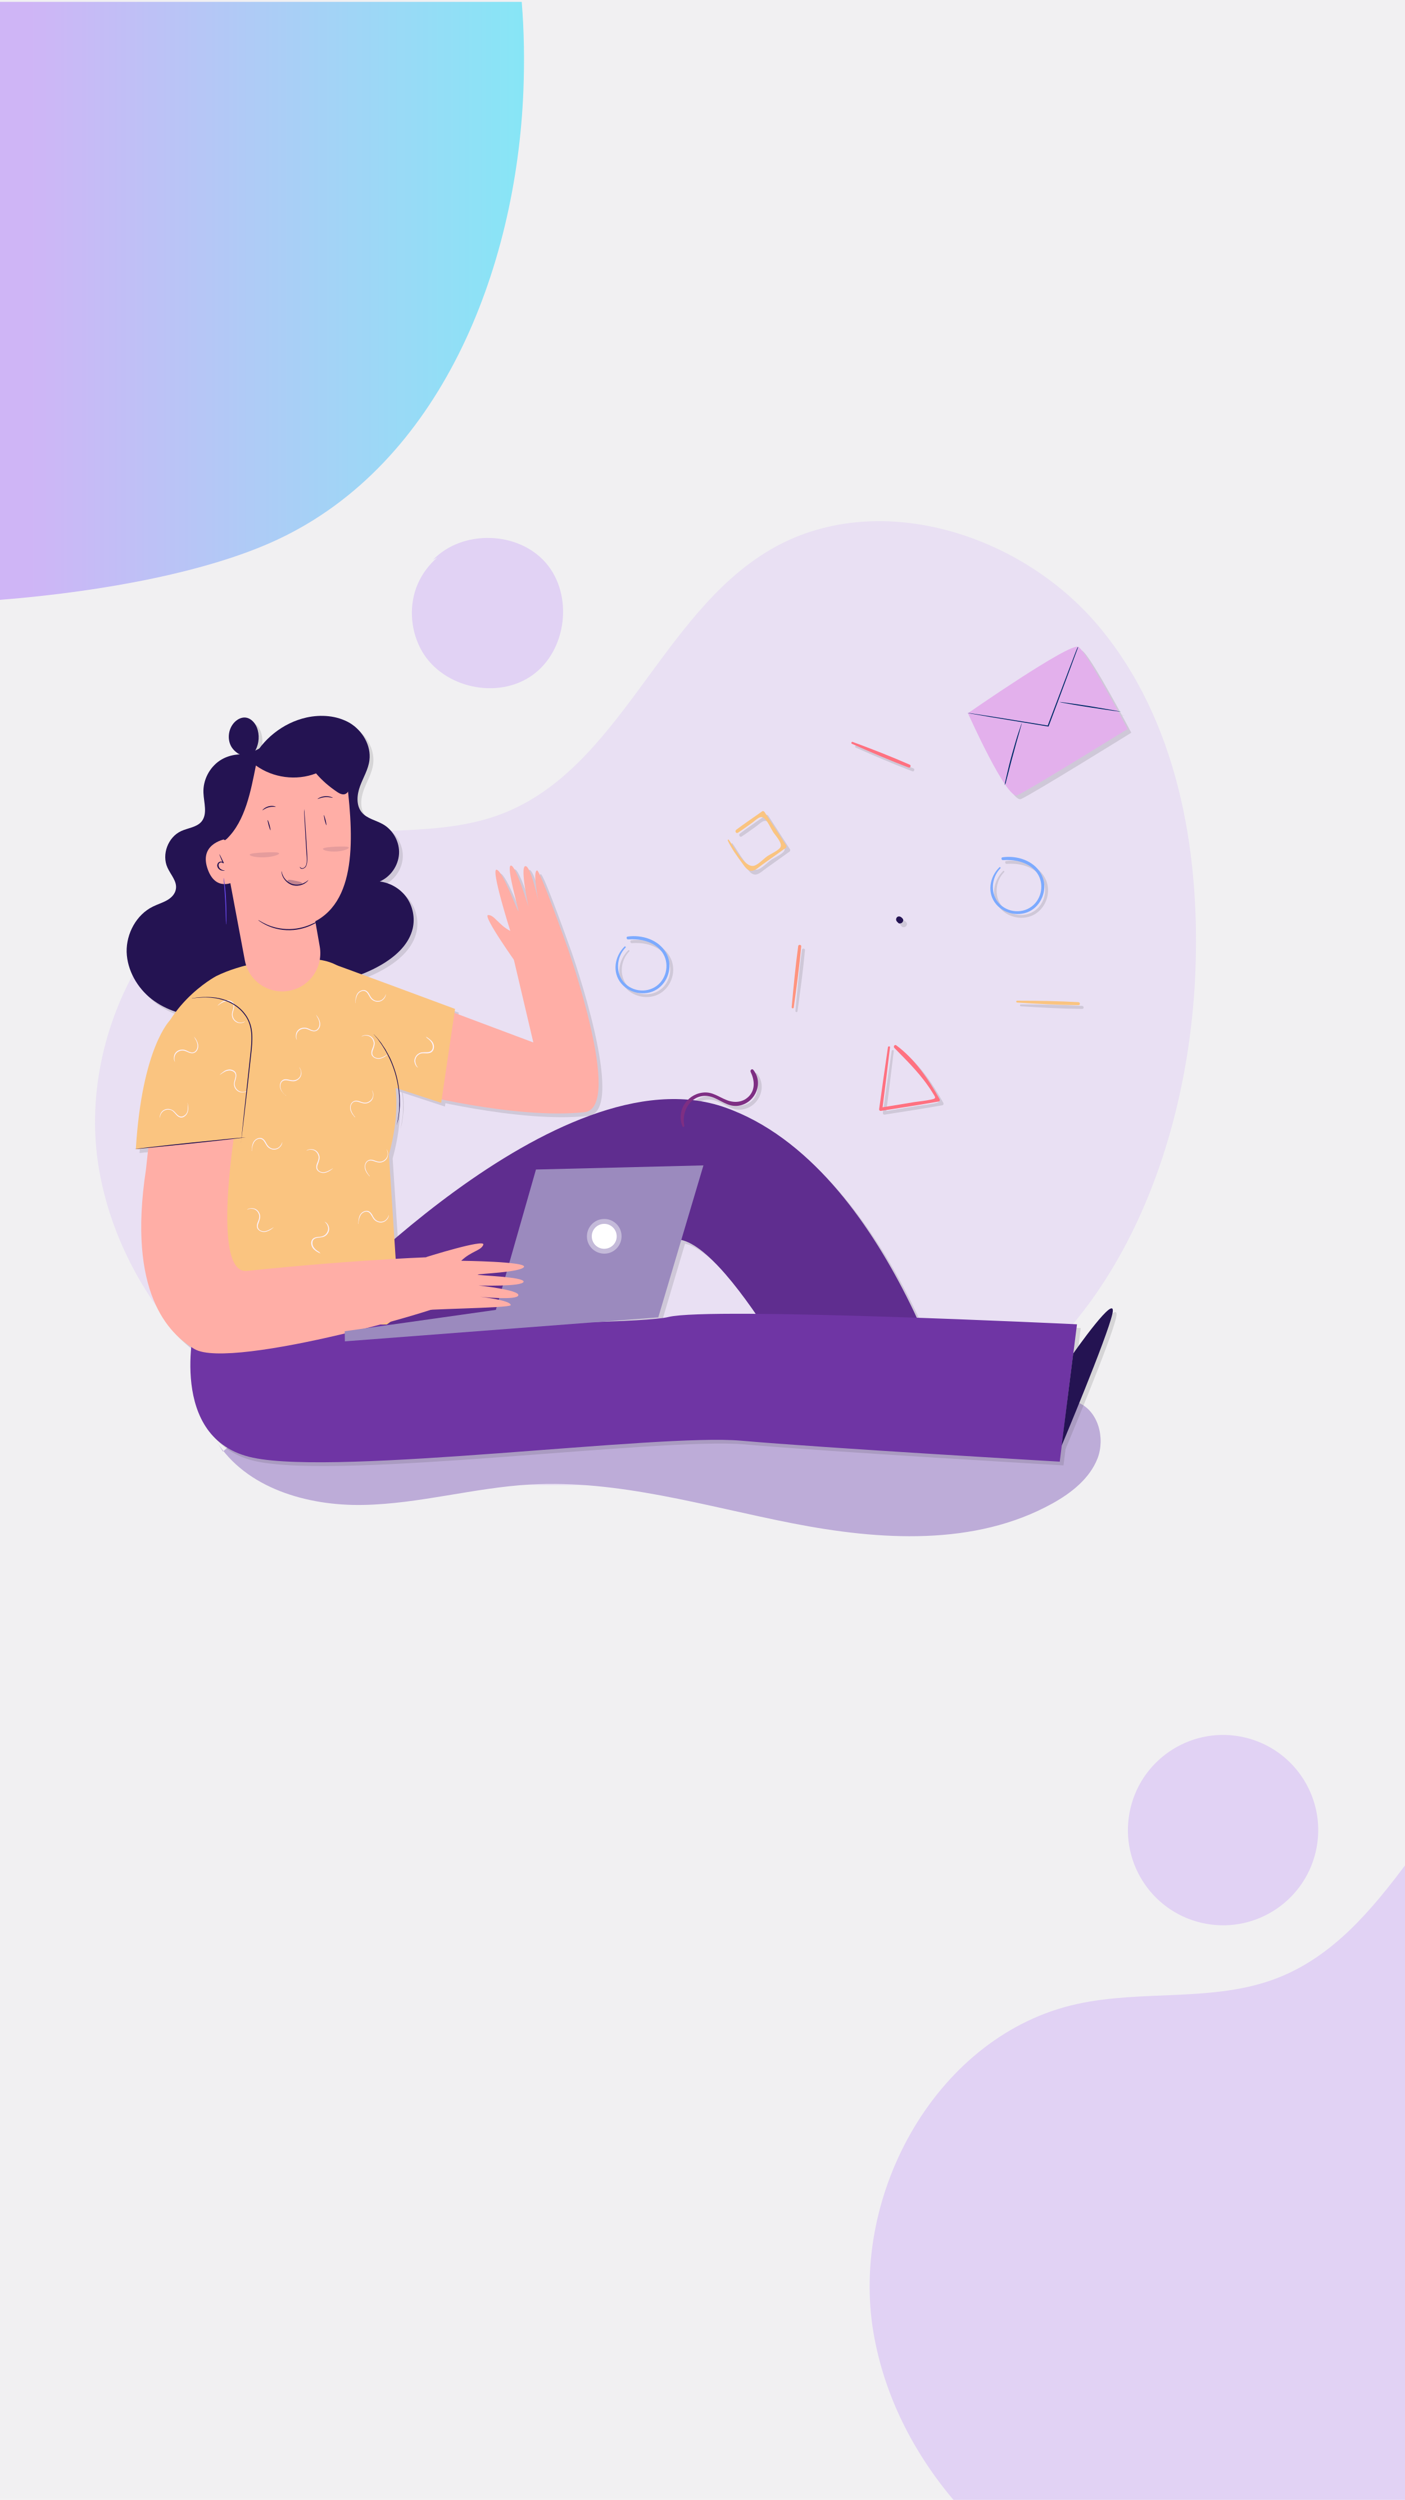 <?xml version="1.0" encoding="utf-8"?>
<!-- Generator: Adobe Illustrator 23.0.0, SVG Export Plug-In . SVG Version: 6.00 Build 0)  -->
<svg version="1.1" id="Layer_1" xmlns="http://www.w3.org/2000/svg" xmlns:xlink="http://www.w3.org/1999/xlink" x="0px" y="0px"
	 viewBox="0 0 750 1334" style="enable-background:new 0 0 750 1334;" xml:space="preserve">
<style type="text/css">
	.st0{fill:#F1F0F2;}
	.st1{opacity:0.54;}
	.st2{fill:#E1D2F4;}
	.st3{opacity:0.44;}
	.st4{fill:url(#SVGID_1_);}
	.st5{fill:#BDACD8;}
	.st6{opacity:0.15;}
	.st7{fill:#3B3B3B;}
	.st8{opacity:0.41;fill:#3B3B3B;}
	.st9{fill:#7CAAFF;}
	.st10{fill:#241352;}
	.st11{fill:#FFAEA6;}
	.st12{fill:#5F2D8F;}
	.st13{fill:#FAC480;}
	.st14{fill:#6F35A4;}
	.st15{fill:#9B8ABE;}
	.st16{fill:#FFFFFF;}
	.st17{opacity:0.41;fill:#FFFFFF;}
	.st18{fill:#E3B0EC;}
	.st19{fill:#002C68;}
	.st20{opacity:0.28;}
	.st21{opacity:0.12;}
	.st22{fill:#6042DC;}
	.st23{fill:#FBF1FC;}
	.st24{fill:#7E2E83;}
	.st25{fill:#FF7180;}
	.st26{fill:#FF947E;}
</style>
<g>
	<rect class="st0" width="750" height="1334"/>
	<g class="st1">
		<path class="st2" d="M200,783.1c-72-24.3-134.5-84.6-147.2-159.5S87.2,464.2,161.4,448c35.1-7.7,73-0.8,106.5-13.7
			c63.2-24.3,84.7-106.6,143.2-140.9c56.3-33.1,133.5-9.2,175.4,40.8c41.9,50,54.2,119.1,51.6,184.3
			c-3.8,95.8-44.5,199.2-131.4,239.7C433.4,792.4,278.6,802,200,783.1"/>
	</g>
	<g class="st3">
		<linearGradient id="SVGID_1_" gradientUnits="userSpaceOnUse" x1="0" y1="160.547" x2="279.729" y2="160.547">
			<stop  offset="5.004130e-02" style="stop-color:#A568FA"/>
			<stop  offset="1" style="stop-color:#00D8FB"/>
		</linearGradient>
		<path class="st4" d="M0,320.1c56.5-4.5,112.1-15.3,148-32.1c86.9-40.5,127.6-143.9,131.4-239.7c0.6-15.7,0.4-31.5-0.9-47.3H0
			V320.1z"/>
	</g>
	<g>
		<path class="st2" d="M752,992.8c-19.7,26.5-40.4,51.3-70.5,62.9c-33.5,12.9-71.4,6-106.5,13.7c-74.2,16.2-121.5,100.7-108.7,175.6
			c5.7,33.2,21.1,63.5,42.7,89.1h243V992.8z"/>
	</g>
	<g>
		<path class="st5" d="M115.4,768.9c15.9,25.3,48.7,34.8,78.6,34.2c29.9-0.6,59.1-9.2,88.9-10.9c47.3-2.7,93.6,11.6,140.1,20.7
			c46.5,9.1,97.3,12.4,138.8-10.6c10.1-5.6,19.9-13.3,24.1-24.1c4.1-10.8,0.4-25.2-10.3-29.7c-4.1-1.7-8.8-1.8-13.2-1.9
			c-99.6-1.8-199.2-3.7-298.8-5.5c-50.7-0.9-106.6-0.1-144.6,33.5"/>
	</g>
	
		<ellipse transform="matrix(0.23 -0.973 0.973 0.23 -447.148 1387.471)" class="st2" cx="653" cy="976.2" rx="50.8" ry="50.8"/>
	<g>
		<g class="st6">
			<path class="st7" d="M535.5,464.8c-5.3,5.2-6.8,13.8-1.7,19.8c4.8,5.7,14.1,7,20,2.3c5.6-4.4,7.4-12.6,3.8-18.8
				c-4-7-12.9-9.7-20.5-8.6c-0.8,0.1-0.6,1.5,0.2,1.5c5.9-0.4,12.3,0.7,16.7,5c5,4.8,5.1,12.8,0.6,18c-4.8,5.5-13.5,5.7-18.8,0.6
				c-5.4-5.2-4.8-14.2,0.3-19.3C536.3,465,535.8,464.5,535.5,464.8L535.5,464.8z"/>
			<path class="st7" d="M138.5,406.3c-6.1-2.8-13.6-2.1-19.2,1.6c-5.6,3.8-9,10.5-8.7,17.2c0.2,5.2,2.3,11.2-1,15.3
				c-2.6,3.1-7.2,3.4-10.9,5.1c-7,3.2-10.5,12.5-7.3,19.5c1.7,3.8,5.2,7.3,4.5,11.4c-0.4,2.7-2.5,4.8-4.9,6.1
				c-2.3,1.3-5,2.1-7.4,3.3c-8.8,4.3-14.2,14.4-14,24.2c0.3,9.8,5.7,19.2,13.4,25.2c7.8,6,17.7,9,27.5,9.4
				c9.9,0.4,20.2-1.9,27.7-8.3c5.6-4.8,9.3-11.5,12-18.4c5.2-13.1,7.3-27.4,6.1-41.4c-1.2-14.5-5.9-28.7-7-43.2
				c-0.3-4.9-0.3-9.8-1.4-14.6c-1.1-4.8-3.5-9.5-7.7-12"/>
			<path class="st7" d="M136.3,408.2c5.6-11.6,16.7-20.5,29.3-23.3c7.7-1.7,16.2-1.1,23.1,2.9c6.8,4.1,11.5,12,10.5,19.9
				c-0.6,4.9-3.3,9.2-5,13.8c-1.7,4.6-2.2,10.2,0.9,14c2.8,3.4,7.6,4.2,11.4,6.4c5.4,3.1,8.9,9.5,8.5,15.8
				c-0.4,6.3-4.5,12.2-10.3,14.7c5.7,0.7,11.1,3.9,14.4,8.6c3.3,4.7,4.5,10.9,3.2,16.5c-1.9,8.1-8.4,14.2-15.5,18.6
				c-9.8,6-21.1,9.6-32.6,10.1c-12.2,0.6-25.7-3.1-32.3-13.3c-4.4-6.7-5-15.1-5.5-23.1c-1.5-24.2-2.5-48.3-3.5-72.5
				c-0.2-3.9-0.3-7.8,0.6-11.6"/>
			<path class="st7" d="M177.3,517.3l109.4,41l-10.4-44.2l28.4-7.2c0,0,30.6,86.3,9.3,88.6c-37.2,4-93.5-10.7-93.5-10.7L177.3,517.3
				z"/>
			<path class="st7" d="M167.8,705.7c0,0,132.1-144.2,221.3-112.7c89.2,31.5,126.8,178.3,126.8,178.3l-71-1.2
				c0,0-56.1-110.9-83.5-106.6c-27.4,4.3-111.9,109.9-111.9,109.9L167.8,705.7z"/>
			<path class="st7" d="M209.6,618.2l5.5,84.6c-28.5,35-127.6-10.3-127.6-10.3l-1.2-35.4L84,572.9c2.3-33.6,33.4-50,33.4-50
				c12.9-6.4,32.5-10.1,50.2-9.2c18.5,0.9,23,9.8,30.7,26.6C204.5,554,221.2,576.2,209.6,618.2z"/>
			<path class="st7" d="M106,708.5c0,0-15.2,61.7,31.1,71.4c46.2,9.7,216.2-13,260.4-9.1c44.3,3.9,170.2,11.2,170.2,11.2l9.2-73.3
				c0,0-195.9-9.4-218.1-3.9C336.7,710.4,106,708.5,106,708.5z"/>
			<path class="st7" d="M128.1,600.6c0,0-13.9,81.7,5.7,79.6c64.3-6.6,102.6-7.5,102.6-7.5l10.7,22.1c0.2,3.8-121.7,38.7-141.3,27.1
				c-13.8-8.2-35.9-30.1-25.9-95.7l2.4-22L128.1,600.6z"/>
			<polygon class="st7" points="186.1,717.8 186,712.4 266.7,701 288.1,626.1 377.5,623.9 353.4,705 			"/>
			<path class="st7" d="M331.2,661.6c0.1,3.7-2.8,6.7-6.5,6.8c-3.7,0.1-6.7-2.8-6.8-6.5c-0.1-3.7,2.8-6.7,6.5-6.8
				C328,655,331.1,657.9,331.2,661.6z"/>
			<path class="st8" d="M333.8,661.5c0.1,5.1-3.9,9.4-9,9.5c-5.1,0.1-9.4-3.9-9.5-9c-0.1-5.1,3.9-9.4,9-9.5
				C329.4,652.3,333.7,656.4,333.8,661.5z"/>
			<path class="st7" d="M92.8,546.4c0,0-15,14.4-18.3,68.9l58-6.4C132.5,608.9,142.1,516.1,92.8,546.4z"/>
			<path class="st7" d="M518.7,382.6c0,0,20.6,46.2,26.3,43.8c5.7-2.4,58.9-35.4,58.9-35.4s-21.8-41.4-26.3-43.8
				C573.1,344.8,518.7,382.6,518.7,382.6z"/>
			<path class="st7" d="M577.6,347.2c0,0,0,0.1-0.1,0.2c-0.1,0.2-0.1,0.4-0.2,0.6c-0.2,0.6-0.5,1.4-0.9,2.4
				c-0.8,2.2-1.9,5.2-3.3,8.9c-2.8,7.6-6.7,17.9-11,29.4c-0.1,0.3-0.2,0.6-0.3,0.8l-0.1,0.2l-0.2,0c-11.9-2-22.6-3.7-30.4-5
				c-3.8-0.7-7-1.2-9.2-1.6c-1-0.2-1.9-0.3-2.5-0.5c-0.6-0.1-0.9-0.2-0.9-0.2c0,0,0.3,0,0.9,0.1c0.6,0.1,1.4,0.2,2.5,0.4
				c2.2,0.3,5.3,0.8,9.2,1.4c7.8,1.2,18.5,3,30.4,4.9l-0.3,0.2c0.1-0.3,0.2-0.5,0.3-0.8c4.3-11.4,8.3-21.8,11.1-29.3
				c1.4-3.7,2.6-6.7,3.4-8.9c0.4-1,0.7-1.8,1-2.4c0.1-0.2,0.2-0.5,0.3-0.6C577.6,347.3,577.6,347.2,577.6,347.2z"/>
			<path class="st7" d="M538.3,421c0,0,0-0.5,0.2-1.3c0.2-0.9,0.4-2.1,0.8-3.6c0.7-3.1,1.7-7.3,3-11.9c1.3-4.6,2.5-8.8,3.5-11.7
				c0.5-1.5,0.9-2.7,1.2-3.5c0.3-0.8,0.5-1.3,0.5-1.3s-0.1,0.5-0.3,1.3c-0.3,0.9-0.6,2.1-1,3.6c-0.9,3-2.1,7.2-3.3,11.8
				c-1.3,4.6-2.3,8.8-3.1,11.8c-0.4,1.4-0.7,2.6-0.9,3.6C538.5,420.5,538.3,421,538.3,421z"/>
			<path class="st7" d="M600.4,381.8c0,0.1-7.4-0.9-16.4-2.3c-9.1-1.4-16.4-2.7-16.4-2.9c0-0.1,7.4,0.9,16.4,2.3
				C593.1,380.4,600.4,381.7,600.4,381.8z"/>
			<path class="st7" d="M121.8,432.3l1.3,17.3c0,0-14.7,2-10.5,15.4c4.2,13.4,14.3,7.5,14.3,7.5s2.5,34.4,37.7,23.5
				c28-8.7,26.3-45,22.7-75.9c-1.4-12-12.7-20.2-24.6-17.9l-21.2,4.1C129.4,408.7,120.9,419.8,121.8,432.3z"/>
			<path class="st7" d="M123.2,463.9l9.5,50.6c2.1,11.4,13.4,18.7,24.7,16l0,0c10.5-2.5,17.1-12.7,15.3-23.3l-5.1-29L123.2,463.9z"
				/>
			<path class="st7" d="M162.1,464.5c0,0,0.1,0.1,0.2,0.3c0.1,0.2,0.4,0.4,0.8,0.5c0.8,0.2,2.1-0.6,2.4-2.1c0.4-1.5,0.3-3.4,0.1-5.4
				c-0.1-2.1-0.3-4.4-0.4-6.7c-0.3-4.8-0.5-9.1-0.7-12.3c-0.1-1.5-0.1-2.7-0.2-3.7c0-0.9,0-1.4,0-1.4c0,0,0.1,0.5,0.2,1.4
				c0.1,1,0.2,2.2,0.3,3.7c0.2,3.1,0.5,7.5,0.8,12.3c0.1,2.4,0.3,4.7,0.4,6.7c0.1,2.1,0.2,4-0.3,5.6c-0.2,0.8-0.6,1.5-1.2,1.8
				c-0.5,0.4-1.2,0.5-1.6,0.4c-0.5-0.1-0.7-0.5-0.8-0.7C162.1,464.6,162.1,464.5,162.1,464.5z"/>
			<path class="st7" d="M173.5,492.4c0,0-0.4,0.4-1.1,0.9c-0.7,0.5-1.8,1.3-3.3,2c-2.9,1.5-7.3,3-12.3,3.1c-5,0.1-9.5-1.2-12.4-2.6
				c-1.5-0.7-2.6-1.4-3.4-1.9c-0.8-0.5-1.1-0.8-1.1-0.9c0.1-0.1,1.7,1.1,4.6,2.4c2.9,1.3,7.3,2.5,12.2,2.4c4.9-0.1,9.2-1.5,12.1-2.9
				C171.9,493.6,173.5,492.3,173.5,492.4z"/>
			<path class="st7" d="M166.6,471.6c0,0-0.1,0.3-0.4,0.6c-0.3,0.4-0.9,0.8-1.6,1.3c-1.5,0.9-4.1,1.6-6.7,0.8c-2.6-0.9-4.3-3-5-4.6
				c-0.4-0.8-0.5-1.5-0.6-2c-0.1-0.5,0-0.8,0-0.8c0.1,0,0.1,1.1,0.9,2.6c0.7,1.5,2.4,3.4,4.8,4.2c2.5,0.8,4.9,0.2,6.4-0.6
				C165.9,472.4,166.6,471.5,166.6,471.6z"/>
			<path class="st7" d="M122,466.6c0,0-0.2,0.1-0.6,0.1c-0.4,0-0.9-0.1-1.6-0.3c-0.6-0.3-1.4-0.8-1.7-1.8c-0.2-0.4-0.2-1,0-1.5
				c0.1-0.5,0.6-1,1.1-1.2c0.8-0.3,1.7-0.1,2.2,0.6l-0.4,0.2c-1.2-2.8-2-4.9-1.9-4.9c0.1,0,1.1,1.9,2.4,4.7l-0.4,0.2
				c-0.3-0.4-1-0.6-1.5-0.4c-0.9,0.3-1.1,1.3-0.8,2.1c0.2,0.8,0.8,1.3,1.4,1.6C121.2,466.6,122.1,466.5,122,466.6z"/>
			<path class="st7" d="M176.2,442.4c-0.1,0-0.5-1.2-0.9-2.7c-0.3-1.5-0.5-2.8-0.4-2.8c0.1,0,0.5,1.2,0.9,2.7
				C176.2,441.1,176.3,442.3,176.2,442.4z"/>
			<path class="st7" d="M146.4,445.1c-0.1,0-0.6-1.2-1-2.7c-0.4-1.5-0.7-2.8-0.5-2.8c0.1,0,0.6,1.2,1,2.7
				C146.3,443.8,146.5,445.1,146.4,445.1z"/>
			<path class="st7" d="M149.2,432.5c0,0.2-1.7-0.2-3.7,0.3c-2,0.5-3.3,1.7-3.4,1.6c-0.1-0.1,1.1-1.5,3.2-2.1
				C147.5,431.7,149.2,432.4,149.2,432.5z"/>
			<path class="st7" d="M179.6,427.7c0,0.2-1.8-0.5-4.1-0.3c-2.3,0.2-3.9,1.1-4,1c-0.1-0.1,1.5-1.3,3.9-1.5
				C177.9,426.7,179.7,427.6,179.6,427.7z"/>
			<path class="st7" d="M123.2,449.5c9.8-9.6,12.7-25.5,15.4-39c9.1,6.6,21.6,8.3,32.1,4.2c3.3,3.9,7.2,7.2,11.4,10
				c1.2,0.8,2.7,1.5,4,1.1c1.6-0.5,2.4-2.4,2.8-4.1c1.3-5.4,1.3-11.1-0.6-16.3c-1.9-5.2-5.8-9.7-10.9-11.7
				c-5.5-2.1-11.7-1.2-17.4,0.3c-8.6,2.2-16.9,5.7-24.5,10.1c-7.5,4.4-14.7,10.2-17.9,18.3c-3.2,8.1-3.2,23.9,4.5,28"/>
			<path class="st7" d="M163.3,473.4c0,0.4-0.4,0.7-1.2,1c-0.8,0.2-1.9,0.3-3.1,0.1c-1.2-0.3-2.2-0.8-2.8-1.3
				c-0.6-0.5-0.8-1.1-0.7-1.4c0.4-0.6,2.1-0.2,4,0.2C161.5,472.4,163.2,472.7,163.3,473.4z"/>
			<path class="st7" d="M151,457.4c0.1,0.7-3.3,1.9-7.8,2.1c-4.4,0.2-8-0.7-7.9-1.4c0.1-0.7,3.5-1,7.8-1.2
				C147.4,456.7,150.9,456.7,151,457.4z"/>
			<path class="st7" d="M188.2,454.3c0.1,0.7-2.9,1.9-6.8,2.1c-4,0.2-7.1-0.7-7-1.4c0.1-0.7,3.2-1,6.9-1.2
				C185,453.7,188.1,453.6,188.2,454.3z"/>
			<path class="st7" d="M122.7,495.3c-0.1,0-0.1-1.4-0.2-3.6c-0.1-2.2-0.1-5.4-0.3-8.8c-0.2-3.4-0.4-6.5-0.6-8.8
				c-0.2-2.2-0.3-3.6-0.2-3.6c0,0,0.1,0.3,0.2,1c0.1,0.6,0.2,1.5,0.4,2.6c0.3,2.2,0.6,5.3,0.7,8.8c0.2,3.4,0.2,6.5,0.2,8.8
				c0,1.1,0,2-0.1,2.7C122.8,495,122.8,495.3,122.7,495.3z"/>
			<path class="st7" d="M181.2,517c-9.5-3.8,63.7,23.4,63.7,23.4l-7.4,50.1l-27.8-9.1L181.2,517z"/>
			<path class="st7" d="M137.6,403.7c2.3-3.5,3.1-7.9,2-12c-0.8-3.3-3.4-6.6-6.8-6.8c-1.9-0.1-3.8,0.8-5.3,2.2
				c-3.5,3.3-4.4,9-2.1,13.2c2.4,4.2,7.7,6.4,12.4,5.1"/>
			<path class="st7" d="M574.9,724.3c0,0,23.8-34.1,20.9-21.2c-2.9,12.9-27.1,70.4-27.1,70.4L574.9,724.3z"/>
			<path class="st7" d="M229.6,672.8c0,0,31.5-9.9,30.4-6.6c-1.1,3.2-6.4,3.4-11.8,8.6c0,0,35.2,0.4,33.5,3.3
				c-1.7,2.9-24.6,3.6-24.7,4.1c-0.1,0.5,25,1.1,24.5,3.8c-0.6,2.7-24,2-24,2s21.7,2.3,21.2,5.2c-0.4,2.9-20.4,0.8-20.4,0.8
				s16.7,1.9,16.3,4.5c-0.3,1.6-49,2-49.1,3.1C225.4,702.2,229.6,672.8,229.6,672.8"/>
			<path class="st7" d="M278.3,517c0,0-19.1-26.7-15.7-26.7c3.4,0,5.2,5,11.8,8.5c0,0-10.6-33.4-7.3-32.7
				c3.3,0.7,11.1,22.1,11.6,22.1c0.5,0-6.7-24-4-24.3c2.7-0.3,9.4,22,9.4,22s-4.6-21.2-1.7-21.7c2.9-0.5,7.1,19.1,7.1,19.1
				s-3.4-16.4-0.8-16.8c1.6-0.2,16,40.5,16,40.5C304.3,506.9,278.3,517,278.3,517"/>
			<path class="st7" d="M102.1,590.4c0,0,0.1,0.3,0.2,1c0.1,0.6,0.3,1.6,0.2,2.7c-0.1,1.1-0.6,2.7-1.9,3.6c-0.6,0.5-1.5,0.8-2.4,0.6
				c-0.9-0.2-1.6-0.8-2.2-1.5c-0.6-0.7-1.1-1.3-1.7-1.8c-0.6-0.5-1.3-0.8-2.1-0.8c-1.4-0.2-2.7,0.4-3.5,1.2
				c-0.8,0.8-1.1,1.7-1.2,2.3c-0.1,0.6-0.1,1-0.1,1c0,0-0.1-0.4-0.1-1c0.1-0.6,0.3-1.6,1.1-2.5c0.8-0.9,2.2-1.6,3.8-1.4
				c0.8,0.1,1.6,0.4,2.3,0.9c0.7,0.5,1.2,1.2,1.8,1.8c0.6,0.6,1.2,1.2,2,1.3c0.7,0.2,1.5-0.1,2.1-0.5c1.2-0.8,1.7-2.1,1.8-3.2
				c0.1-1.1,0-2,0-2.7C102.1,590.8,102.1,590.4,102.1,590.4z"/>
			<path class="st7" d="M119.3,575.6c0,0,0.2-0.3,0.7-0.7c0.5-0.4,1.2-1,2.2-1.6c1-0.5,2.6-0.9,4.1-0.2c0.7,0.3,1.5,0.9,1.7,1.8
				c0.3,0.9,0.1,1.8-0.1,2.7c-0.2,0.9-0.5,1.6-0.6,2.4c-0.1,0.8,0.1,1.5,0.4,2.2c0.6,1.3,1.8,2.1,2.8,2.4c1.1,0.2,2,0.1,2.6-0.2
				c0.6-0.2,0.9-0.4,0.9-0.4c0,0-0.2,0.3-0.8,0.6c-0.6,0.3-1.6,0.5-2.7,0.3c-1.2-0.2-2.5-1.1-3.2-2.5c-0.3-0.7-0.5-1.6-0.4-2.4
				c0.1-0.9,0.4-1.7,0.6-2.5c0.2-0.8,0.4-1.6,0.1-2.4c-0.2-0.7-0.8-1.2-1.5-1.5c-1.3-0.6-2.7-0.3-3.7,0.1c-1,0.5-1.8,1-2.3,1.4
				C119.6,575.4,119.4,575.6,119.3,575.6z"/>
			<path class="st7" d="M118.2,538.6c0,0,0.2-0.3,0.7-0.7c0.5-0.4,1.2-1,2.2-1.6c1-0.5,2.6-0.9,4.1-0.2c0.7,0.3,1.5,0.9,1.7,1.8
				c0.3,0.9,0.1,1.8-0.1,2.7c-0.2,0.9-0.5,1.6-0.6,2.4c-0.1,0.8,0.1,1.5,0.4,2.2c0.6,1.3,1.8,2.1,2.8,2.4c1.1,0.2,2,0.1,2.6-0.2
				c0.6-0.2,0.9-0.4,0.9-0.4c0,0-0.2,0.3-0.8,0.6c-0.6,0.3-1.6,0.5-2.7,0.3c-1.2-0.2-2.5-1.1-3.2-2.5c-0.3-0.7-0.5-1.6-0.4-2.4
				c0.1-0.9,0.4-1.7,0.6-2.5c0.2-0.8,0.4-1.6,0.1-2.4c-0.2-0.7-0.8-1.2-1.5-1.5c-1.3-0.6-2.7-0.3-3.7,0.1c-1,0.5-1.8,1-2.3,1.4
				C118.5,538.5,118.2,538.7,118.2,538.6z"/>
			<path class="st7" d="M154.8,586.8c0,0-0.3-0.2-0.8-0.6c-0.5-0.4-1.1-1.1-1.8-2.1c-0.6-1-1.1-2.5-0.6-4c0.2-0.8,0.8-1.5,1.6-1.9
				c0.8-0.4,1.8-0.3,2.7-0.1c0.9,0.2,1.7,0.4,2.5,0.4c0.8,0,1.5-0.2,2.1-0.5c1.3-0.7,2-1.9,2.1-3c0.2-1.1-0.1-2-0.4-2.6
				c-0.3-0.6-0.5-0.8-0.5-0.9c0,0,0.3,0.2,0.6,0.8c0.3,0.6,0.7,1.5,0.6,2.7c-0.1,1.2-0.8,2.6-2.2,3.4c-0.7,0.4-1.5,0.7-2.4,0.6
				c-0.9,0-1.7-0.3-2.6-0.4c-0.8-0.2-1.7-0.2-2.4,0.1c-0.7,0.3-1.2,0.9-1.4,1.6c-0.5,1.4-0.1,2.7,0.4,3.7c0.6,1,1.2,1.7,1.6,2.1
				C154.6,586.5,154.8,586.7,154.8,586.8z"/>
			<path class="st7" d="M179.8,625.4c0,0-0.2,0.3-0.8,0.7c-0.5,0.4-1.3,1-2.4,1.4c-1.1,0.5-2.6,0.7-4.1-0.1c-0.7-0.4-1.4-1-1.6-1.9
				c-0.2-0.9,0-1.8,0.3-2.6c0.3-0.8,0.7-1.6,0.8-2.4c0.2-0.8,0.1-1.5-0.2-2.2c-0.5-1.4-1.6-2.3-2.7-2.6c-1.1-0.3-2-0.2-2.6,0
				c-0.6,0.2-0.9,0.4-0.9,0.3c0,0,0.3-0.3,0.9-0.5c0.6-0.2,1.6-0.4,2.8-0.1c1.2,0.3,2.4,1.2,3,2.8c0.3,0.7,0.4,1.6,0.2,2.5
				c-0.2,0.9-0.5,1.7-0.8,2.5c-0.3,0.8-0.5,1.6-0.3,2.3c0.2,0.7,0.7,1.3,1.3,1.6c1.3,0.7,2.7,0.5,3.7,0.1c1.1-0.4,1.8-0.9,2.4-1.2
				C179.5,625.6,179.8,625.4,179.8,625.4z"/>
			<path class="st7" d="M209.2,564.5c0,0-0.2,0.3-0.8,0.7c-0.5,0.4-1.3,1-2.4,1.4c-1.1,0.5-2.6,0.7-4.1-0.1c-0.7-0.4-1.4-1-1.6-1.9
				c-0.2-0.9,0-1.8,0.3-2.6c0.3-0.8,0.7-1.6,0.8-2.4c0.2-0.8,0.1-1.5-0.2-2.2c-0.5-1.4-1.6-2.3-2.7-2.6c-1.1-0.3-2-0.2-2.6,0
				c-0.6,0.2-0.9,0.4-0.9,0.3c0,0,0.3-0.3,0.9-0.5c0.6-0.2,1.6-0.4,2.8-0.1c1.2,0.3,2.4,1.2,3,2.8c0.3,0.7,0.4,1.6,0.2,2.5
				c-0.2,0.9-0.5,1.7-0.8,2.5c-0.3,0.8-0.5,1.6-0.3,2.3c0.2,0.7,0.7,1.3,1.3,1.6c1.3,0.7,2.7,0.5,3.7,0.1c1.1-0.4,1.8-0.9,2.4-1.2
				C208.9,564.6,209.2,564.4,209.2,564.5z"/>
			<path class="st7" d="M229.3,555.2c0,0,0.3,0.1,0.9,0.5c0.5,0.4,1.3,0.9,2.1,1.7c0.8,0.8,1.6,2.2,1.3,3.9
				c-0.1,0.8-0.5,1.6-1.3,2.2c-0.8,0.5-1.7,0.6-2.6,0.6c-0.9,0-1.7-0.1-2.5,0c-0.8,0.1-1.5,0.5-2,0.9c-1.1,0.9-1.6,2.3-1.5,3.4
				c0.1,1.1,0.5,1.9,0.8,2.5c0.4,0.5,0.6,0.7,0.6,0.8c0,0-0.3-0.1-0.8-0.6c-0.4-0.5-0.9-1.4-1.1-2.6c-0.1-1.2,0.4-2.7,1.6-3.8
				c0.6-0.5,1.4-0.9,2.2-1.1c0.9-0.1,1.7-0.1,2.6-0.1c0.9,0,1.7-0.1,2.3-0.5c0.6-0.4,1-1.1,1.1-1.8c0.2-1.4-0.4-2.7-1.1-3.5
				c-0.7-0.9-1.5-1.4-2-1.8C229.5,555.4,229.3,555.2,229.3,555.2z"/>
			<path class="st7" d="M148.1,656.9c0,0-0.2,0.3-0.8,0.7c-0.5,0.4-1.3,1-2.4,1.4c-1.1,0.5-2.6,0.7-4.1-0.1c-0.7-0.4-1.4-1-1.6-1.9
				c-0.2-0.9,0-1.8,0.3-2.6c0.3-0.8,0.7-1.6,0.8-2.4c0.2-0.8,0.1-1.5-0.2-2.2c-0.5-1.4-1.6-2.3-2.7-2.6c-1.1-0.3-2-0.2-2.6,0
				c-0.6,0.2-0.9,0.4-0.9,0.3c0,0,0.3-0.3,0.9-0.5c0.6-0.2,1.6-0.4,2.8-0.1c1.2,0.3,2.4,1.2,3,2.8c0.3,0.7,0.4,1.6,0.2,2.5
				c-0.2,0.9-0.5,1.7-0.8,2.5c-0.3,0.8-0.5,1.6-0.3,2.3c0.2,0.7,0.7,1.3,1.3,1.6c1.3,0.7,2.7,0.5,3.7,0.1c1.1-0.4,1.8-0.9,2.4-1.2
				C147.8,657.1,148.1,656.9,148.1,656.9z"/>
			<path class="st7" d="M191.6,598.3c0,0-0.3-0.2-0.7-0.7c-0.4-0.5-1-1.2-1.5-2.3c-0.5-1-0.8-2.6-0.1-4.1c0.3-0.7,1-1.4,1.9-1.7
				c0.9-0.3,1.8-0.1,2.7,0.2c0.8,0.3,1.6,0.6,2.4,0.7c0.8,0.1,1.5,0,2.2-0.3c1.3-0.6,2.2-1.7,2.5-2.8c0.3-1.1,0.1-2-0.1-2.6
				c-0.2-0.6-0.4-0.9-0.4-0.9c0,0,0.3,0.2,0.5,0.8c0.3,0.6,0.5,1.6,0.2,2.8c-0.2,1.2-1.1,2.5-2.6,3.1c-0.7,0.3-1.6,0.5-2.5,0.3
				c-0.9-0.1-1.7-0.5-2.5-0.7c-0.8-0.3-1.6-0.4-2.4-0.2c-0.7,0.2-1.3,0.8-1.6,1.4c-0.7,1.3-0.4,2.7,0,3.7c0.4,1,1,1.8,1.3,2.3
				C191.5,597.9,191.7,598.2,191.6,598.3z"/>
			<path class="st7" d="M199.4,629.8c0,0-0.3-0.2-0.7-0.7c-0.4-0.5-1-1.2-1.5-2.3c-0.5-1-0.8-2.6-0.1-4.1c0.3-0.7,1-1.4,1.9-1.7
				c0.9-0.3,1.8-0.1,2.7,0.2c0.8,0.3,1.6,0.6,2.4,0.7c0.8,0.1,1.5,0,2.2-0.3c1.3-0.6,2.2-1.7,2.5-2.8c0.3-1.1,0.1-2-0.1-2.6
				c-0.2-0.6-0.4-0.9-0.4-0.9c0,0,0.3,0.2,0.5,0.8c0.3,0.6,0.5,1.6,0.2,2.8c-0.2,1.2-1.1,2.5-2.6,3.1c-0.7,0.3-1.6,0.5-2.5,0.3
				c-0.9-0.1-1.7-0.5-2.5-0.7c-0.8-0.3-1.6-0.4-2.4-0.2c-0.7,0.2-1.3,0.8-1.6,1.4c-0.7,1.3-0.4,2.7,0,3.7c0.4,1,1,1.8,1.3,2.3
				C199.3,629.5,199.5,629.7,199.4,629.8z"/>
			<path class="st7" d="M136.4,616.3c0,0-0.1-0.4,0-1c0-0.6,0.1-1.6,0.4-2.7c0.3-1.1,1.1-2.5,2.7-3.1c0.7-0.3,1.7-0.4,2.5,0
				c0.8,0.4,1.4,1.2,1.8,1.9c0.4,0.8,0.8,1.5,1.3,2.1c0.5,0.6,1.1,1,1.8,1.3c1.4,0.5,2.8,0.2,3.7-0.4c0.9-0.6,1.4-1.4,1.7-2
				c0.3-0.6,0.3-0.9,0.4-0.9c0,0,0,0.4-0.2,1c-0.2,0.6-0.7,1.5-1.7,2.2c-1,0.7-2.5,1.1-4,0.5c-0.8-0.3-1.5-0.7-2.1-1.4
				c-0.6-0.7-0.9-1.5-1.4-2.2c-0.4-0.7-0.9-1.4-1.6-1.7c-0.7-0.3-1.5-0.3-2.1,0c-1.4,0.5-2.1,1.7-2.5,2.8c-0.4,1.1-0.5,2-0.6,2.6
				C136.5,616,136.5,616.3,136.4,616.3z"/>
			<path class="st7" d="M193.3,655.2c0,0-0.1-0.4,0-1c0-0.6,0.1-1.6,0.4-2.7c0.3-1.1,1.1-2.5,2.7-3.1c0.7-0.3,1.7-0.4,2.5,0
				c0.8,0.4,1.4,1.2,1.8,1.9c0.4,0.8,0.8,1.5,1.3,2.1c0.5,0.6,1.1,1,1.8,1.3c1.4,0.5,2.8,0.2,3.7-0.4c0.9-0.6,1.4-1.4,1.7-2
				c0.3-0.6,0.3-0.9,0.4-0.9c0,0,0,0.4-0.2,1c-0.2,0.6-0.7,1.5-1.7,2.2c-1,0.7-2.5,1.1-4,0.5c-0.8-0.3-1.5-0.7-2.1-1.4
				c-0.6-0.7-0.9-1.5-1.4-2.2c-0.4-0.7-0.9-1.4-1.6-1.7c-0.7-0.3-1.5-0.3-2.1,0c-1.4,0.5-2.1,1.7-2.5,2.8c-0.4,1.1-0.5,2-0.6,2.6
				C193.4,654.9,193.4,655.2,193.3,655.2z"/>
			<path class="st7" d="M191.7,537.4c0,0-0.1-0.4,0-1c0-0.6,0.1-1.6,0.4-2.7c0.3-1.1,1.1-2.5,2.7-3.1c0.7-0.3,1.7-0.4,2.5,0
				c0.8,0.4,1.4,1.2,1.8,1.9c0.4,0.8,0.8,1.5,1.3,2.1c0.5,0.6,1.1,1,1.8,1.3c1.4,0.5,2.8,0.2,3.7-0.4c0.9-0.6,1.4-1.4,1.7-2
				c0.3-0.6,0.3-0.9,0.4-0.9c0,0,0,0.4-0.2,1c-0.2,0.6-0.7,1.5-1.7,2.2c-1,0.7-2.5,1.1-4,0.5c-0.8-0.3-1.5-0.7-2.1-1.4
				c-0.6-0.7-0.9-1.5-1.4-2.2c-0.4-0.7-0.9-1.4-1.6-1.7c-0.7-0.3-1.5-0.3-2.1,0c-1.4,0.5-2.1,1.7-2.5,2.8c-0.4,1.1-0.5,2-0.6,2.6
				C191.8,537,191.7,537.4,191.7,537.4z"/>
			<path class="st7" d="M173.1,670.9c0,0-0.3-0.1-0.9-0.4c-0.6-0.3-1.4-0.7-2.3-1.5c-0.9-0.7-1.8-2-1.8-3.7c0-0.8,0.3-1.7,1-2.3
				c0.7-0.6,1.6-0.8,2.5-0.9c0.9-0.1,1.7-0.1,2.5-0.4c0.7-0.2,1.4-0.6,1.9-1.2c1-1.1,1.3-2.5,1.1-3.5c-0.2-1.1-0.7-1.9-1.1-2.3
				c-0.4-0.5-0.7-0.6-0.7-0.7c0,0,0.4,0.1,0.9,0.5c0.5,0.4,1.1,1.2,1.4,2.4c0.3,1.2,0,2.7-1.1,3.9c-0.5,0.6-1.3,1.1-2.1,1.3
				c-0.8,0.2-1.7,0.3-2.6,0.4c-0.8,0.1-1.7,0.3-2.2,0.8c-0.6,0.5-0.8,1.2-0.8,1.9c-0.1,1.5,0.7,2.6,1.5,3.4c0.8,0.8,1.6,1.2,2.2,1.6
				C172.8,670.7,173.1,670.8,173.1,670.9z"/>
			<path class="st7" d="M105.6,555.2c0,0,0.3,0.3,0.6,0.8c0.4,0.5,0.9,1.3,1.3,2.4c0.4,1.1,0.6,2.7-0.3,4.1c-0.4,0.7-1.1,1.3-2,1.5
				c-0.9,0.2-1.8-0.1-2.6-0.4c-0.8-0.4-1.6-0.7-2.3-0.9c-0.8-0.2-1.5-0.1-2.2,0.1c-1.4,0.4-2.4,1.5-2.7,2.5c-0.4,1-0.3,2-0.2,2.6
				c0.1,0.6,0.3,0.9,0.3,0.9c0,0-0.3-0.3-0.5-0.9c-0.2-0.6-0.3-1.6,0-2.8c0.3-1.1,1.4-2.4,2.9-2.8c0.8-0.2,1.6-0.3,2.5-0.1
				c0.8,0.2,1.6,0.6,2.4,1c0.8,0.3,1.6,0.6,2.3,0.4c0.7-0.1,1.3-0.7,1.7-1.3c0.8-1.2,0.7-2.7,0.4-3.7c-0.3-1.1-0.8-1.9-1.1-2.4
				C105.7,555.5,105.6,555.2,105.6,555.2z"/>
			<path class="st7" d="M170.7,543.5c0,0,0.3,0.3,0.6,0.8c0.4,0.5,0.9,1.3,1.3,2.4c0.4,1.1,0.6,2.7-0.3,4.1c-0.4,0.7-1.1,1.3-2,1.5
				c-0.9,0.2-1.8-0.1-2.6-0.4c-0.8-0.4-1.6-0.7-2.3-0.9c-0.8-0.2-1.5-0.1-2.2,0.1c-1.4,0.4-2.4,1.5-2.7,2.5c-0.4,1-0.3,2-0.2,2.6
				c0.1,0.6,0.3,0.9,0.3,0.9c0,0-0.3-0.3-0.5-0.9c-0.2-0.6-0.3-1.6,0-2.8c0.3-1.1,1.4-2.4,2.9-2.8c0.8-0.2,1.6-0.3,2.5-0.1
				c0.8,0.2,1.6,0.6,2.4,1c0.8,0.3,1.6,0.6,2.3,0.4c0.7-0.1,1.3-0.7,1.7-1.3c0.8-1.2,0.7-2.7,0.4-3.7c-0.3-1.1-0.8-1.9-1.1-2.4
				C170.9,543.9,170.7,543.5,170.7,543.5z"/>
			<path class="st7" d="M130.6,612.1c0,0,0-0.1,0-0.3c0-0.2,0-0.5,0.1-0.8c0.1-0.7,0.2-1.7,0.3-2.9c0.3-2.6,0.6-6.3,1.1-10.8
				c1-9.1,2.3-21.6,3.8-35.5c0.3-3.5,0.5-6.9,0-10.1c-0.5-3.2-1.7-6.2-3.6-8.5c-1.8-2.4-4.1-4.2-6.4-5.5c-2.3-1.3-4.7-2.1-6.9-2.6
				c-4.4-1-8.2-0.9-10.7-0.7c-1.3,0.1-2.3,0.2-2.9,0.3c-0.3,0-0.6,0.1-0.8,0.1c-0.2,0-0.3,0-0.3,0c0,0,0.1,0,0.3-0.1
				c0.2,0,0.4-0.1,0.8-0.1c0.7-0.1,1.6-0.3,2.9-0.4c2.5-0.2,6.3-0.4,10.8,0.5c2.2,0.5,4.7,1.3,7,2.6c2.4,1.3,4.7,3.1,6.6,5.6
				c1.9,2.4,3.2,5.4,3.7,8.7c0.5,3.3,0.3,6.7,0,10.2c-1.5,13.8-2.9,26.4-4,35.5c-0.5,4.5-1,8.2-1.3,10.7c-0.2,1.2-0.3,2.2-0.4,2.9
				c0,0.3-0.1,0.6-0.1,0.8C130.6,612,130.6,612.1,130.6,612.1z"/>
			<path class="st7" d="M133.2,608.9c0,0.1-13.2,1.7-29.6,3.4c-16.4,1.7-29.7,3-29.7,2.9c0-0.1,13.2-1.7,29.6-3.4
				C119.9,610.1,133.2,608.8,133.2,608.9z"/>
			<path class="st7" d="M213.8,602.4c0,0,0-0.2,0.1-0.5c0.1-0.4,0.2-0.9,0.3-1.5c0.1-0.6,0.3-1.4,0.4-2.4c0.1-0.9,0.3-2,0.4-3.2
				c0-0.6,0.1-1.2,0.1-1.8c0-0.6,0-1.3,0-2c0.1-1.4,0-2.9-0.1-4.4c-0.2-3.1-0.7-6.5-1.6-10c-0.9-3.5-2.1-6.7-3.4-9.5
				c-0.7-1.4-1.3-2.7-2-3.9c-0.3-0.6-0.7-1.2-1-1.7c-0.3-0.5-0.7-1.1-1-1.6c-0.6-1-1.3-1.8-1.8-2.6c-0.5-0.8-1-1.4-1.5-1.9
				c-0.4-0.5-0.7-0.9-1-1.2c-0.2-0.3-0.3-0.4-0.3-0.4c0,0,0.1,0.1,0.4,0.4c0.3,0.3,0.6,0.7,1,1.1c0.5,0.5,1,1.1,1.6,1.9
				c0.6,0.7,1.3,1.6,1.9,2.6c0.3,0.5,0.7,1,1,1.5c0.4,0.5,0.7,1.1,1,1.7c0.7,1.2,1.4,2.5,2.1,3.9c1.3,2.9,2.5,6.1,3.4,9.6
				c0.9,3.5,1.3,7,1.6,10.1c0.1,1.6,0.1,3.1,0.1,4.5c0,0.7,0,1.4-0.1,2c-0.1,0.6-0.1,1.3-0.2,1.9c-0.1,1.2-0.3,2.2-0.4,3.2
				c-0.1,0.9-0.3,1.7-0.5,2.4c-0.2,0.6-0.3,1.1-0.4,1.5C213.8,602.2,213.8,602.4,213.8,602.4z"/>
			<path class="st7" d="M367.3,602.7c-2-9.8,6.1-19.3,16.3-14.7c4.6,2.1,8.2,5.1,13.5,3.9c8.4-1.9,12.5-12.2,7-19
				c-0.7-0.8-1.8,0.2-1.4,1.1c2,4.2,2.6,9.1-0.7,12.8c-3.1,3.4-7.6,3.9-11.7,2.4c-4.8-1.8-8.1-4.9-13.5-4.1
				c-8.5,1.2-13.9,10.2-10.4,18.1C366.6,603.6,367.4,603.2,367.3,602.7L367.3,602.7z"/>
			<path class="st7" d="M390.5,450.6c2.1,4.4,5,8.4,7.9,12.3c1.1,1.5,2.5,3.7,4.6,3.8c2.1,0.1,4.2-2.1,5.8-3.2c4.2-3,8.4-6,12.6-9
				c0.4-0.3,0.6-0.8,0.3-1.3c-3.9-6-7.7-11.9-11.6-17.9c-0.3-0.4-0.9-0.7-1.3-0.3c-4.6,3.3-9.3,6.4-13.8,9.8
				c-0.9,0.7-0.1,2.2,0.9,1.6c2.6-1.7,5.2-3.6,7.7-5.4c2.1-1.5,4.3-4.2,6.4-2.3c2,1.8,3.3,5.1,4.7,7.3c1.1,1.7,4.9,5.7,4,7.9
				c-0.7,1.8-5.5,3.9-7.1,5c-2,1.4-4.8,4.5-7.1,5.1c-5.1,1.3-10.8-10.5-13.6-14C390.8,449.8,390.3,450.3,390.5,450.6L390.5,450.6z"
				/>
			<path class="st7" d="M335.4,507.1c-5.3,5.2-6.8,13.8-1.7,19.8c4.8,5.7,14.1,7,20,2.3c5.6-4.4,7.4-12.6,3.8-18.8
				c-4-7-12.9-9.7-20.5-8.6c-0.8,0.1-0.6,1.5,0.2,1.5c5.9-0.4,12.3,0.7,16.7,5c5,4.8,5.1,12.8,0.6,18c-4.8,5.5-13.5,5.7-18.8,0.6
				c-5.4-5.2-4.8-14.2,0.3-19.3C336.2,507.3,335.7,506.8,335.4,507.1L335.4,507.1z"/>
			<path class="st7" d="M476,560.8c-1.6,11-3.2,22-4.7,33c-0.1,0.7,0.4,1.1,1,1c10.3-1.6,20.5-3.2,30.8-5c0.5-0.1,0.7-0.7,0.5-1.2
				c-5.9-10.6-13.3-21.5-23.2-28.8c-0.8-0.6-1.7,0.7-1,1.4c7.5,7.6,14.7,14.7,20.4,23.9c1.6,2.6,2.3,3.1-0.9,3.7
				c-2.8,0.6-5.8,0.9-8.7,1.3c-6.1,1-12.2,2-18.3,3c0.4,0.3,0.7,0.5,1.1,0.8c1.4-11,2.8-22,4.1-33.1
				C477.2,560.3,476.1,560.2,476,560.8L476,560.8z"/>
			<path class="st7" d="M425.7,539.7c1.5-10.8,3-21.8,4-32.7c0.1-0.9-1.4-1.1-1.6-0.2c-1.5,10.9-2.5,21.8-3.5,32.7
				C424.6,540.2,425.6,540.3,425.7,539.7L425.7,539.7z"/>
			<path class="st7" d="M545,537c10.9,0.7,21.8,1.3,32.7,1.4c1,0,1-1.5,0-1.6c-10.9-0.6-21.8-0.8-32.7-0.8
				C544.3,536,544.3,537,545,537L545,537z"/>
			<path class="st7" d="M456.7,398.9c10,4.4,20.1,8.8,30.4,12.7c0.8,0.3,1.4-1.1,0.6-1.5c-10-4.4-20.3-8.4-30.6-12.2
				C456.6,397.7,456.2,398.6,456.7,398.9L456.7,398.9z"/>
			<path class="st7" d="M483.9,492.3c-0.2-0.3-0.5-0.6-0.8-0.8c-0.6-0.5-1.6-0.7-2.3,0c-0.6,0.7-0.6,1.6,0,2.3
				c0.3,0.3,0.5,0.5,0.8,0.8c0.5,0.4,1.5,0.2,2-0.3C484.1,493.8,484.4,492.9,483.9,492.3L483.9,492.3z"/>
		</g>
		<g>
			<g>
				<g>
					<g>
						<path class="st9" d="M533.5,462.8c-5.3,5.2-6.8,13.8-1.7,19.8c4.8,5.7,14.1,7,20,2.3c5.6-4.4,7.4-12.6,3.8-18.8
							c-4-7-12.9-9.7-20.5-8.6c-0.8,0.1-0.6,1.5,0.2,1.5c5.9-0.4,12.3,0.7,16.7,5c5,4.8,5.1,12.8,0.6,18c-4.8,5.5-13.5,5.7-18.8,0.6
							c-5.4-5.2-4.8-14.2,0.3-19.3C534.3,463,533.8,462.5,533.5,462.8L533.5,462.8z"/>
					</g>
				</g>
				<g>
					<path class="st10" d="M136.5,404.3c-6.1-2.8-13.6-2.1-19.2,1.6c-5.6,3.8-9,10.5-8.7,17.2c0.2,5.2,2.3,11.2-1,15.3
						c-2.6,3.1-7.2,3.4-10.9,5.1c-7,3.2-10.5,12.5-7.3,19.5c1.7,3.8,5.2,7.3,4.5,11.4c-0.4,2.7-2.5,4.8-4.9,6.1
						c-2.3,1.3-5,2.1-7.4,3.3c-8.8,4.3-14.2,14.4-14,24.2c0.3,9.8,5.7,19.2,13.4,25.2c7.8,6,17.7,9,27.5,9.4
						c9.9,0.4,20.2-1.9,27.7-8.3c5.6-4.8,9.3-11.5,12-18.4c5.2-13.1,7.3-27.4,6.1-41.4c-1.2-14.5-5.9-28.7-7-43.2
						c-0.3-4.9-0.3-9.8-1.4-14.6c-1.1-4.8-3.5-9.5-7.7-12"/>
				</g>
				<g>
					<path class="st10" d="M134.3,406.2c5.6-11.6,16.7-20.5,29.3-23.3c7.7-1.7,16.2-1.1,23.1,2.9c6.8,4.1,11.5,12,10.5,19.9
						c-0.6,4.9-3.3,9.2-5,13.8c-1.7,4.6-2.2,10.2,0.9,14c2.8,3.4,7.6,4.2,11.4,6.4c5.4,3.1,8.9,9.5,8.5,15.8
						c-0.4,6.3-4.5,12.2-10.3,14.7c5.7,0.7,11.1,3.9,14.4,8.6c3.3,4.7,4.5,10.9,3.2,16.5c-1.9,8.1-8.4,14.2-15.5,18.6
						c-9.8,6-21.1,9.6-32.6,10.1c-12.2,0.6-25.7-3.1-32.3-13.3c-4.4-6.7-5-15.1-5.5-23.1c-1.5-24.2-2.5-48.3-3.5-72.5
						c-0.2-3.9-0.3-7.8,0.6-11.6"/>
				</g>
				<path class="st11" d="M175.3,515.3l109.4,41l-10.4-44.2l28.4-7.2c0,0,30.6,86.3,9.3,88.6c-37.2,4-93.5-10.7-93.5-10.7
					L175.3,515.3z"/>
				<path class="st12" d="M165.8,703.7c0,0,132.1-144.2,221.3-112.7c89.2,31.5,126.8,178.3,126.8,178.3l-71-1.2
					c0,0-56.1-110.9-83.5-106.6c-27.4,4.3-111.9,109.9-111.9,109.9L165.8,703.7z"/>
				<path class="st13" d="M207.6,616.2l5.5,84.6c-28.5,35-127.6-10.3-127.6-10.3l-1.2-35.4L82,570.9c2.3-33.6,33.4-50,33.4-50
					c12.9-6.4,32.5-10.1,50.2-9.2c18.5,0.9,23,9.8,30.7,26.6C202.5,552,219.2,574.2,207.6,616.2z"/>
				<path class="st14" d="M104,706.5c0,0-15.2,61.7,31.1,71.4c46.2,9.7,216.2-13,260.4-9.1c44.3,3.9,170.2,11.2,170.2,11.2l9.2-73.3
					c0,0-195.9-9.4-218.1-3.9C334.7,708.4,104,706.5,104,706.5z"/>
				<g>
					<path class="st11" d="M126.1,598.6c0,0-13.9,81.7,5.7,79.6c64.3-6.6,102.6-7.5,102.6-7.5l10.7,22.1
						c0.2,3.8-121.7,38.7-141.3,27.1c-13.8-8.2-35.9-30.1-25.9-95.7l2.4-22L126.1,598.6z"/>
				</g>
				<g>
					<polygon class="st15" points="184.1,715.8 184,710.4 264.7,699 286.1,624.1 375.5,621.9 351.4,703 					"/>
					<path class="st16" d="M329.2,659.6c0.1,3.7-2.8,6.7-6.5,6.8c-3.7,0.1-6.7-2.8-6.8-6.5c-0.1-3.7,2.8-6.7,6.5-6.8
						C326,653,329.1,655.9,329.2,659.6z"/>
					<path class="st17" d="M331.8,659.5c0.1,5.1-3.9,9.4-9,9.5c-5.1,0.1-9.4-3.9-9.5-9c-0.1-5.1,3.9-9.4,9-9.5
						C327.4,650.3,331.7,654.4,331.8,659.5z"/>
				</g>
				<path class="st13" d="M90.8,544.4c0,0-15,14.4-18.3,68.9l58-6.4C130.5,606.9,140.1,514.1,90.8,544.4z"/>
				<g>
					<path class="st18" d="M516.7,380.6c0,0,20.6,46.2,26.3,43.8c5.7-2.4,58.9-35.4,58.9-35.4s-21.8-41.4-26.3-43.8
						C571.1,342.8,516.7,380.6,516.7,380.6z"/>
					<g>
						<g>
							<g>
								<path class="st19" d="M575.6,345.2c0,0,0,0.1-0.1,0.2c-0.1,0.2-0.1,0.4-0.2,0.6c-0.2,0.6-0.5,1.4-0.9,2.4
									c-0.8,2.2-1.9,5.2-3.3,8.9c-2.8,7.6-6.7,17.9-11,29.4c-0.1,0.3-0.2,0.6-0.3,0.8l-0.1,0.2l-0.2,0c-11.9-2-22.6-3.7-30.4-5
									c-3.8-0.7-7-1.2-9.2-1.6c-1-0.2-1.9-0.3-2.5-0.5c-0.6-0.1-0.9-0.2-0.9-0.2c0,0,0.3,0,0.9,0.1c0.6,0.1,1.4,0.2,2.5,0.4
									c2.2,0.3,5.3,0.8,9.2,1.4c7.8,1.2,18.5,3,30.4,4.9l-0.3,0.2c0.1-0.3,0.2-0.5,0.3-0.8c4.3-11.4,8.3-21.8,11.1-29.3
									c1.4-3.7,2.6-6.7,3.4-8.9c0.4-1,0.7-1.8,1-2.4c0.1-0.2,0.2-0.5,0.3-0.6C575.6,345.3,575.6,345.2,575.6,345.2z"/>
							</g>
						</g>
					</g>
					<g>
						<g>
							<g>
								<path class="st19" d="M536.3,419c0,0,0-0.5,0.2-1.3c0.2-0.9,0.4-2.1,0.8-3.6c0.7-3.1,1.7-7.3,3-11.9
									c1.3-4.6,2.5-8.8,3.5-11.7c0.5-1.5,0.9-2.7,1.2-3.5c0.3-0.8,0.5-1.3,0.5-1.3s-0.1,0.5-0.3,1.3c-0.3,0.9-0.6,2.1-1,3.6
									c-0.9,3-2.1,7.2-3.3,11.8c-1.3,4.6-2.3,8.8-3.1,11.8c-0.4,1.4-0.7,2.6-0.9,3.6C536.5,418.5,536.3,419,536.3,419z"/>
							</g>
						</g>
					</g>
					<g>
						<g>
							<g>
								<path class="st19" d="M598.4,379.8c0,0.1-7.4-0.9-16.4-2.3c-9.1-1.4-16.4-2.7-16.4-2.9c0-0.1,7.4,0.9,16.4,2.3
									C591.1,378.4,598.4,379.7,598.4,379.8z"/>
							</g>
						</g>
					</g>
				</g>
				<path class="st11" d="M119.8,430.3l1.3,17.3c0,0-14.7,2-10.5,15.4c4.2,13.4,14.3,7.5,14.3,7.5s2.5,34.4,37.7,23.5
					c28-8.7,26.3-45,22.7-75.9c-1.4-12-12.7-20.2-24.6-17.9l-21.2,4.1C127.4,406.7,118.9,417.8,119.8,430.3z"/>
				<path class="st11" d="M121.2,461.9l9.5,50.6c2.1,11.4,13.4,18.7,24.7,16l0,0c10.5-2.5,17.1-12.7,15.3-23.3l-5.1-29L121.2,461.9z
					"/>
				<g>
					<g>
						<g>
							<path class="st10" d="M160.1,462.5c0,0,0.1,0.1,0.2,0.3c0.1,0.2,0.4,0.4,0.8,0.5c0.8,0.2,2.1-0.6,2.4-2.1
								c0.4-1.5,0.3-3.4,0.1-5.4c-0.1-2.1-0.3-4.4-0.4-6.7c-0.3-4.8-0.5-9.1-0.7-12.3c-0.1-1.5-0.1-2.7-0.2-3.7c0-0.9,0-1.4,0-1.4
								c0,0,0.1,0.5,0.2,1.4c0.1,1,0.2,2.2,0.3,3.7c0.2,3.1,0.5,7.5,0.8,12.3c0.1,2.4,0.3,4.7,0.4,6.7c0.1,2.1,0.2,4-0.3,5.6
								c-0.2,0.8-0.6,1.5-1.2,1.8c-0.5,0.4-1.2,0.5-1.6,0.4c-0.5-0.1-0.7-0.5-0.8-0.7C160.1,462.6,160.1,462.5,160.1,462.5z"/>
						</g>
					</g>
				</g>
				<g>
					<g>
						<g>
							<path class="st10" d="M171.5,490.4c0,0-0.4,0.4-1.1,0.9c-0.7,0.5-1.8,1.3-3.3,2c-2.9,1.5-7.3,3-12.3,3.1
								c-5,0.1-9.5-1.2-12.4-2.6c-1.5-0.7-2.6-1.4-3.4-1.9c-0.8-0.5-1.1-0.8-1.1-0.9c0.1-0.1,1.7,1.1,4.6,2.4
								c2.9,1.3,7.3,2.5,12.2,2.4c4.9-0.1,9.2-1.5,12.1-2.9C169.9,491.6,171.5,490.3,171.5,490.4z"/>
						</g>
					</g>
				</g>
				<g>
					<g>
						<g>
							<path class="st10" d="M164.6,469.6c0,0-0.1,0.3-0.4,0.6c-0.3,0.4-0.9,0.8-1.6,1.3c-1.5,0.9-4.1,1.6-6.7,0.8
								c-2.6-0.9-4.3-3-5-4.6c-0.4-0.8-0.5-1.5-0.6-2c-0.1-0.5,0-0.8,0-0.8c0.1,0,0.1,1.1,0.9,2.6c0.7,1.5,2.4,3.4,4.8,4.2
								c2.5,0.8,4.9,0.2,6.4-0.6C163.9,470.4,164.6,469.5,164.6,469.6z"/>
						</g>
					</g>
				</g>
				<g>
					<g>
						<g>
							<path class="st10" d="M120,464.6c0,0-0.2,0.1-0.6,0.1c-0.4,0-0.9-0.1-1.6-0.3c-0.6-0.3-1.4-0.8-1.7-1.8c-0.2-0.4-0.2-1,0-1.5
								c0.1-0.5,0.6-1,1.1-1.2c0.8-0.3,1.7-0.1,2.2,0.6l-0.4,0.2c-1.2-2.8-2-4.9-1.9-4.9c0.1,0,1.1,1.9,2.4,4.7l-0.4,0.2
								c-0.3-0.4-1-0.6-1.5-0.4c-0.9,0.3-1.1,1.3-0.8,2.1c0.2,0.8,0.8,1.3,1.4,1.6C119.2,464.6,120.1,464.5,120,464.6z"/>
						</g>
					</g>
				</g>
				<g>
					<g>
						<g>
							<path class="st10" d="M174.2,440.4c-0.1,0-0.5-1.2-0.9-2.7c-0.3-1.5-0.5-2.8-0.4-2.8c0.1,0,0.5,1.2,0.9,2.7
								C174.2,439.1,174.3,440.3,174.2,440.4z"/>
						</g>
					</g>
				</g>
				<g>
					<g>
						<g>
							<path class="st10" d="M144.4,443.1c-0.1,0-0.6-1.2-1-2.7c-0.4-1.5-0.7-2.8-0.5-2.8c0.1,0,0.6,1.2,1,2.7
								C144.3,441.8,144.5,443.1,144.4,443.1z"/>
						</g>
					</g>
				</g>
				<g>
					<g>
						<g>
							<path class="st10" d="M147.2,430.5c0,0.2-1.7-0.2-3.7,0.3c-2,0.5-3.3,1.7-3.4,1.6c-0.1-0.1,1.1-1.5,3.2-2.1
								C145.5,429.7,147.2,430.4,147.2,430.5z"/>
						</g>
					</g>
				</g>
				<g>
					<g>
						<g>
							<path class="st10" d="M177.6,425.7c0,0.2-1.8-0.5-4.1-0.3c-2.3,0.2-3.9,1.1-4,1c-0.1-0.1,1.5-1.3,3.9-1.5
								C175.9,424.7,177.7,425.6,177.6,425.7z"/>
						</g>
					</g>
				</g>
				<g>
					<path class="st10" d="M121.2,447.5c9.8-9.6,12.7-25.5,15.4-39c9.1,6.6,21.6,8.3,32.1,4.2c3.3,3.9,7.2,7.2,11.4,10
						c1.2,0.8,2.7,1.5,4,1.1c1.6-0.5,2.4-2.4,2.8-4.1c1.3-5.4,1.3-11.1-0.6-16.3c-1.9-5.2-5.8-9.7-10.9-11.7
						c-5.5-2.1-11.7-1.2-17.4,0.3c-8.6,2.2-16.9,5.7-24.5,10.1c-7.5,4.4-14.7,10.2-17.9,18.3c-3.2,8.1-3.2,23.9,4.5,28"/>
				</g>
				<g class="st20">
					<g>
						<g>
							<path class="st10" d="M161.3,471.4c0,0.4-0.4,0.7-1.2,1c-0.8,0.2-1.9,0.3-3.1,0.1c-1.2-0.3-2.2-0.8-2.8-1.3
								c-0.6-0.5-0.8-1.1-0.7-1.4c0.4-0.6,2.1-0.2,4,0.2C159.5,470.4,161.2,470.7,161.3,471.4z"/>
						</g>
					</g>
				</g>
				<g class="st21">
					<g>
						<g>
							<path class="st10" d="M149,455.4c0.1,0.7-3.3,1.9-7.8,2.1c-4.4,0.2-8-0.7-7.9-1.4c0.1-0.7,3.5-1,7.8-1.2
								C145.4,454.7,148.9,454.7,149,455.4z"/>
						</g>
					</g>
				</g>
				<g class="st21">
					<g>
						<g>
							<path class="st10" d="M186.2,452.3c0.1,0.7-2.9,1.9-6.8,2.1c-4,0.2-7.1-0.7-7-1.4c0.1-0.7,3.2-1,6.9-1.2
								C183,451.7,186.1,451.6,186.2,452.3z"/>
						</g>
					</g>
				</g>
				<g>
					<g>
						<g>
							<path class="st22" d="M120.7,493.3c-0.1,0-0.1-1.4-0.2-3.6c-0.1-2.2-0.1-5.4-0.3-8.8c-0.2-3.4-0.4-6.5-0.6-8.8
								c-0.2-2.2-0.3-3.6-0.2-3.6c0,0,0.1,0.3,0.2,1c0.1,0.6,0.2,1.5,0.4,2.6c0.3,2.2,0.6,5.3,0.7,8.8c0.2,3.4,0.2,6.5,0.2,8.8
								c0,1.1,0,2-0.1,2.7C120.8,493,120.8,493.3,120.7,493.3z"/>
						</g>
					</g>
				</g>
				<path class="st13" d="M179.2,515c-9.5-3.8,63.7,23.4,63.7,23.4l-7.4,50.1l-27.8-9.1L179.2,515z"/>
				<g>
					<path class="st10" d="M135.6,401.7c2.3-3.5,3.1-7.9,2-12c-0.8-3.3-3.4-6.6-6.8-6.8c-1.9-0.1-3.8,0.8-5.3,2.2
						c-3.5,3.3-4.4,9-2.1,13.2c2.4,4.2,7.7,6.4,12.4,5.1"/>
				</g>
				<path class="st10" d="M572.9,722.3c0,0,23.8-34.1,20.9-21.2c-2.9,12.9-27.1,70.4-27.1,70.4L572.9,722.3z"/>
				<path class="st11" d="M227.6,670.8c0,0,31.5-9.9,30.4-6.6c-1.1,3.2-6.4,3.4-11.8,8.6c0,0,35.2,0.4,33.5,3.3
					c-1.7,2.9-24.6,3.6-24.7,4.1c-0.1,0.5,25,1.1,24.5,3.8c-0.6,2.7-24,2-24,2s21.7,2.3,21.2,5.2c-0.4,2.9-20.4,0.8-20.4,0.8
					s16.7,1.9,16.3,4.5c-0.3,1.6-49,2-49.1,3.1C223.4,700.2,227.6,670.8,227.6,670.8"/>
				<path class="st11" d="M276.3,515c0,0-19.1-26.7-15.7-26.7c3.4,0,5.2,5,11.8,8.5c0,0-10.6-33.4-7.3-32.7
					c3.3,0.7,11.1,22.1,11.6,22.1c0.5,0-6.7-24-4-24.3c2.7-0.3,9.4,22,9.4,22s-4.6-21.2-1.7-21.7c2.9-0.5,7.1,19.1,7.1,19.1
					s-3.4-16.4-0.8-16.8c1.6-0.2,16,40.5,16,40.5C302.3,504.9,276.3,515,276.3,515"/>
				<g>
					<g>
						<g>
							<path class="st23" d="M100.1,588.4c0,0,0.1,0.3,0.2,1c0.1,0.6,0.3,1.6,0.2,2.7c-0.1,1.1-0.6,2.7-1.9,3.6
								c-0.6,0.5-1.5,0.8-2.4,0.6c-0.9-0.2-1.6-0.8-2.2-1.5c-0.6-0.7-1.1-1.3-1.7-1.8c-0.6-0.5-1.3-0.8-2.1-0.8
								c-1.4-0.2-2.7,0.4-3.5,1.2c-0.8,0.8-1.1,1.7-1.2,2.3c-0.1,0.6-0.1,1-0.1,1c0,0-0.1-0.4-0.1-1c0.1-0.6,0.3-1.6,1.1-2.5
								c0.8-0.9,2.2-1.6,3.8-1.4c0.8,0.1,1.6,0.4,2.3,0.9c0.7,0.5,1.2,1.2,1.8,1.8c0.6,0.6,1.2,1.2,2,1.3c0.7,0.2,1.5-0.1,2.1-0.5
								c1.2-0.8,1.7-2.1,1.8-3.2c0.1-1.1,0-2,0-2.7C100.1,588.8,100.1,588.4,100.1,588.4z"/>
						</g>
					</g>
				</g>
				<g>
					<g>
						<g>
							<path class="st23" d="M117.3,573.6c0,0,0.2-0.3,0.7-0.7c0.5-0.4,1.2-1,2.2-1.6c1-0.5,2.6-0.9,4.1-0.2
								c0.7,0.3,1.5,0.9,1.7,1.8c0.3,0.9,0.1,1.8-0.1,2.7c-0.2,0.9-0.5,1.6-0.6,2.4c-0.1,0.8,0.1,1.5,0.4,2.2
								c0.6,1.3,1.8,2.1,2.8,2.4c1.1,0.2,2,0.1,2.6-0.2c0.6-0.2,0.9-0.4,0.9-0.4c0,0-0.2,0.3-0.8,0.6c-0.6,0.3-1.6,0.5-2.7,0.3
								c-1.2-0.2-2.5-1.1-3.2-2.5c-0.3-0.7-0.5-1.6-0.4-2.4c0.1-0.9,0.4-1.7,0.6-2.5c0.2-0.8,0.4-1.6,0.1-2.4
								c-0.2-0.7-0.8-1.2-1.5-1.5c-1.3-0.6-2.7-0.3-3.7,0.1c-1,0.5-1.8,1-2.3,1.4C117.6,573.4,117.4,573.6,117.3,573.6z"/>
						</g>
					</g>
				</g>
				<g>
					<g>
						<g>
							<path class="st23" d="M116.2,536.6c0,0,0.2-0.3,0.7-0.7c0.5-0.4,1.2-1,2.2-1.6c1-0.5,2.6-0.9,4.1-0.2
								c0.7,0.3,1.5,0.9,1.7,1.8c0.3,0.9,0.1,1.8-0.1,2.7c-0.2,0.9-0.5,1.6-0.6,2.4c-0.1,0.8,0.1,1.5,0.4,2.2
								c0.6,1.3,1.8,2.1,2.8,2.4c1.1,0.2,2,0.1,2.6-0.2c0.6-0.2,0.9-0.4,0.9-0.4c0,0-0.2,0.3-0.8,0.6c-0.6,0.3-1.6,0.5-2.7,0.3
								c-1.2-0.2-2.5-1.1-3.2-2.5c-0.3-0.7-0.5-1.6-0.4-2.4c0.1-0.9,0.4-1.7,0.6-2.5c0.2-0.8,0.4-1.6,0.1-2.4
								c-0.2-0.7-0.8-1.2-1.5-1.5c-1.3-0.6-2.7-0.3-3.7,0.1c-1,0.5-1.8,1-2.3,1.4C116.5,536.5,116.2,536.7,116.2,536.6z"/>
						</g>
					</g>
				</g>
				<g>
					<g>
						<g>
							<path class="st23" d="M152.8,584.8c0,0-0.3-0.2-0.8-0.6c-0.5-0.4-1.1-1.1-1.8-2.1c-0.6-1-1.1-2.5-0.6-4
								c0.2-0.8,0.8-1.5,1.6-1.9c0.8-0.4,1.8-0.3,2.7-0.1c0.9,0.2,1.7,0.4,2.5,0.4c0.8,0,1.5-0.2,2.1-0.5c1.3-0.7,2-1.9,2.1-3
								c0.2-1.1-0.1-2-0.4-2.6c-0.3-0.6-0.5-0.8-0.5-0.9c0,0,0.3,0.2,0.6,0.8c0.3,0.6,0.7,1.5,0.6,2.7c-0.1,1.2-0.8,2.6-2.2,3.4
								c-0.7,0.4-1.5,0.7-2.4,0.6c-0.9,0-1.7-0.3-2.6-0.4c-0.8-0.2-1.7-0.2-2.4,0.1c-0.7,0.3-1.2,0.9-1.4,1.6
								c-0.5,1.4-0.1,2.7,0.4,3.7c0.6,1,1.2,1.7,1.6,2.1C152.6,584.5,152.8,584.7,152.8,584.8z"/>
						</g>
					</g>
				</g>
				<g>
					<g>
						<g>
							<path class="st23" d="M177.8,623.4c0,0-0.2,0.3-0.8,0.7c-0.5,0.4-1.3,1-2.4,1.4c-1.1,0.5-2.6,0.7-4.1-0.1
								c-0.7-0.4-1.4-1-1.6-1.9c-0.2-0.9,0-1.8,0.3-2.6c0.3-0.8,0.7-1.6,0.8-2.4c0.2-0.8,0.1-1.5-0.2-2.2c-0.5-1.4-1.6-2.3-2.7-2.6
								c-1.1-0.3-2-0.2-2.6,0c-0.6,0.2-0.9,0.4-0.9,0.3c0,0,0.3-0.3,0.9-0.5c0.6-0.2,1.6-0.4,2.8-0.1c1.2,0.3,2.4,1.2,3,2.8
								c0.3,0.7,0.4,1.6,0.2,2.5c-0.2,0.9-0.5,1.7-0.8,2.5c-0.3,0.8-0.5,1.6-0.3,2.3c0.2,0.7,0.7,1.3,1.3,1.6
								c1.3,0.7,2.7,0.5,3.7,0.1c1.1-0.4,1.8-0.9,2.4-1.2C177.5,623.6,177.8,623.4,177.8,623.4z"/>
						</g>
					</g>
				</g>
				<g>
					<g>
						<g>
							<path class="st23" d="M207.2,562.5c0,0-0.2,0.3-0.8,0.7c-0.5,0.4-1.3,1-2.4,1.4c-1.1,0.5-2.6,0.7-4.1-0.1
								c-0.7-0.4-1.4-1-1.6-1.9c-0.2-0.9,0-1.8,0.3-2.6c0.3-0.8,0.7-1.6,0.8-2.4c0.2-0.8,0.1-1.5-0.2-2.2c-0.5-1.4-1.6-2.3-2.7-2.6
								c-1.1-0.3-2-0.2-2.6,0c-0.6,0.2-0.9,0.4-0.9,0.3c0,0,0.3-0.3,0.9-0.5c0.6-0.2,1.6-0.4,2.8-0.1c1.2,0.3,2.4,1.2,3,2.8
								c0.3,0.7,0.4,1.6,0.2,2.5c-0.2,0.9-0.5,1.7-0.8,2.5c-0.3,0.8-0.5,1.6-0.3,2.3c0.2,0.7,0.7,1.3,1.3,1.6
								c1.3,0.7,2.7,0.5,3.7,0.1c1.1-0.4,1.8-0.9,2.4-1.2C206.9,562.6,207.2,562.4,207.2,562.5z"/>
						</g>
					</g>
				</g>
				<g>
					<g>
						<g>
							<path class="st23" d="M227.3,553.2c0,0,0.3,0.1,0.9,0.5c0.5,0.4,1.3,0.9,2.1,1.7c0.8,0.8,1.6,2.2,1.3,3.9
								c-0.1,0.8-0.5,1.6-1.3,2.2c-0.8,0.5-1.7,0.6-2.6,0.6c-0.9,0-1.7-0.1-2.5,0c-0.8,0.1-1.5,0.5-2,0.9c-1.1,0.9-1.6,2.3-1.5,3.4
								c0.1,1.1,0.5,1.9,0.8,2.5c0.4,0.5,0.6,0.7,0.6,0.8c0,0-0.3-0.1-0.8-0.6c-0.4-0.5-0.9-1.4-1.1-2.6c-0.1-1.2,0.4-2.7,1.6-3.8
								c0.6-0.5,1.4-0.9,2.2-1.1c0.9-0.1,1.7-0.1,2.6-0.1c0.9,0,1.7-0.1,2.3-0.5c0.6-0.4,1-1.1,1.1-1.8c0.2-1.4-0.4-2.7-1.1-3.5
								c-0.7-0.9-1.5-1.4-2-1.8C227.5,553.4,227.3,553.2,227.3,553.2z"/>
						</g>
					</g>
				</g>
				<g>
					<g>
						<g>
							<path class="st23" d="M146.1,654.9c0,0-0.2,0.3-0.8,0.7c-0.5,0.4-1.3,1-2.4,1.4c-1.1,0.5-2.6,0.7-4.1-0.1
								c-0.7-0.4-1.4-1-1.6-1.9c-0.2-0.9,0-1.8,0.3-2.6c0.3-0.8,0.7-1.6,0.8-2.4c0.2-0.8,0.1-1.5-0.2-2.2c-0.5-1.4-1.6-2.3-2.7-2.6
								c-1.1-0.3-2-0.2-2.6,0c-0.6,0.2-0.9,0.4-0.9,0.3c0,0,0.3-0.3,0.9-0.5c0.6-0.2,1.6-0.4,2.8-0.1c1.2,0.3,2.4,1.2,3,2.8
								c0.3,0.7,0.4,1.6,0.2,2.5c-0.2,0.9-0.5,1.7-0.8,2.5c-0.3,0.8-0.5,1.6-0.3,2.3c0.2,0.7,0.7,1.3,1.3,1.6
								c1.3,0.7,2.7,0.5,3.7,0.1c1.1-0.4,1.8-0.9,2.4-1.2C145.8,655.1,146.1,654.9,146.1,654.9z"/>
						</g>
					</g>
				</g>
				<g>
					<g>
						<g>
							<path class="st23" d="M189.6,596.3c0,0-0.3-0.2-0.7-0.7c-0.4-0.5-1-1.2-1.5-2.3c-0.5-1-0.8-2.6-0.1-4.1
								c0.3-0.7,1-1.4,1.9-1.7c0.9-0.3,1.8-0.1,2.7,0.2c0.8,0.3,1.6,0.6,2.4,0.7c0.8,0.1,1.5,0,2.2-0.3c1.3-0.6,2.2-1.7,2.5-2.8
								c0.3-1.1,0.1-2-0.1-2.6c-0.2-0.6-0.4-0.9-0.4-0.9c0,0,0.3,0.2,0.5,0.8c0.3,0.6,0.5,1.6,0.2,2.8c-0.2,1.2-1.1,2.5-2.6,3.1
								c-0.7,0.3-1.6,0.5-2.5,0.3c-0.9-0.1-1.7-0.5-2.5-0.7c-0.8-0.3-1.6-0.4-2.4-0.2c-0.7,0.2-1.3,0.8-1.6,1.4
								c-0.7,1.3-0.4,2.7,0,3.7c0.4,1,1,1.8,1.3,2.3C189.5,595.9,189.7,596.2,189.6,596.3z"/>
						</g>
					</g>
				</g>
				<g>
					<g>
						<g>
							<path class="st23" d="M197.4,627.8c0,0-0.3-0.2-0.7-0.7c-0.4-0.5-1-1.2-1.5-2.3c-0.5-1-0.8-2.6-0.1-4.1
								c0.3-0.7,1-1.4,1.9-1.7c0.9-0.3,1.8-0.1,2.7,0.2c0.8,0.3,1.6,0.6,2.4,0.7c0.8,0.1,1.5,0,2.2-0.3c1.3-0.6,2.2-1.7,2.5-2.8
								c0.3-1.1,0.1-2-0.1-2.6c-0.2-0.6-0.4-0.9-0.4-0.9c0,0,0.3,0.2,0.5,0.8c0.3,0.6,0.5,1.6,0.2,2.8c-0.2,1.2-1.1,2.5-2.6,3.1
								c-0.7,0.3-1.6,0.5-2.5,0.3c-0.9-0.1-1.7-0.5-2.5-0.7c-0.8-0.3-1.6-0.4-2.4-0.2c-0.7,0.2-1.3,0.8-1.6,1.4
								c-0.7,1.3-0.4,2.7,0,3.7c0.4,1,1,1.8,1.3,2.3C197.3,627.5,197.5,627.7,197.4,627.8z"/>
						</g>
					</g>
				</g>
				<g>
					<g>
						<g>
							<path class="st23" d="M134.4,614.3c0,0-0.1-0.4,0-1c0-0.6,0.1-1.6,0.4-2.7c0.3-1.1,1.1-2.5,2.7-3.1c0.7-0.3,1.7-0.4,2.5,0
								c0.8,0.4,1.4,1.2,1.8,1.9c0.4,0.8,0.8,1.5,1.3,2.1c0.5,0.6,1.1,1,1.8,1.3c1.4,0.5,2.8,0.2,3.7-0.4c0.9-0.6,1.4-1.4,1.7-2
								c0.3-0.6,0.3-0.9,0.4-0.9c0,0,0,0.4-0.2,1c-0.2,0.6-0.7,1.5-1.7,2.2c-1,0.7-2.5,1.1-4,0.5c-0.8-0.3-1.5-0.7-2.1-1.4
								c-0.6-0.7-0.9-1.5-1.4-2.2c-0.4-0.7-0.9-1.4-1.6-1.7c-0.7-0.3-1.5-0.3-2.1,0c-1.4,0.5-2.1,1.7-2.5,2.8
								c-0.4,1.1-0.5,2-0.6,2.6C134.5,614,134.5,614.3,134.4,614.3z"/>
						</g>
					</g>
				</g>
				<g>
					<g>
						<g>
							<path class="st23" d="M191.3,653.2c0,0-0.1-0.4,0-1c0-0.6,0.1-1.6,0.4-2.7c0.3-1.1,1.1-2.5,2.7-3.1c0.7-0.3,1.7-0.4,2.5,0
								c0.8,0.4,1.4,1.2,1.8,1.9c0.4,0.8,0.8,1.5,1.3,2.1c0.5,0.6,1.1,1,1.8,1.3c1.4,0.5,2.8,0.2,3.7-0.4c0.9-0.6,1.4-1.4,1.7-2
								c0.3-0.6,0.3-0.9,0.4-0.9c0,0,0,0.4-0.2,1c-0.2,0.6-0.7,1.5-1.7,2.2c-1,0.7-2.5,1.1-4,0.5c-0.8-0.3-1.5-0.7-2.1-1.4
								c-0.6-0.7-0.9-1.5-1.4-2.2c-0.4-0.7-0.9-1.4-1.6-1.7c-0.7-0.3-1.5-0.3-2.1,0c-1.4,0.5-2.1,1.7-2.5,2.8
								c-0.4,1.1-0.5,2-0.6,2.6C191.4,652.9,191.4,653.2,191.3,653.2z"/>
						</g>
					</g>
				</g>
				<g>
					<g>
						<g>
							<path class="st23" d="M189.7,535.4c0,0-0.1-0.4,0-1c0-0.6,0.1-1.6,0.4-2.7c0.3-1.1,1.1-2.5,2.7-3.1c0.7-0.3,1.7-0.4,2.5,0
								c0.8,0.4,1.4,1.2,1.8,1.9c0.4,0.8,0.8,1.5,1.3,2.1c0.5,0.6,1.1,1,1.8,1.3c1.4,0.5,2.8,0.2,3.7-0.4c0.9-0.6,1.4-1.4,1.7-2
								c0.3-0.6,0.3-0.9,0.4-0.9c0,0,0,0.4-0.2,1c-0.2,0.6-0.7,1.5-1.7,2.2c-1,0.7-2.5,1.1-4,0.5c-0.8-0.3-1.5-0.7-2.1-1.4
								c-0.6-0.7-0.9-1.5-1.4-2.2c-0.4-0.7-0.9-1.4-1.6-1.7c-0.7-0.3-1.5-0.3-2.1,0c-1.4,0.5-2.1,1.7-2.5,2.8
								c-0.4,1.1-0.5,2-0.6,2.6C189.8,535,189.7,535.4,189.7,535.4z"/>
						</g>
					</g>
				</g>
				<g>
					<g>
						<g>
							<path class="st23" d="M171.1,668.9c0,0-0.3-0.1-0.9-0.4c-0.6-0.3-1.4-0.7-2.3-1.5c-0.9-0.7-1.8-2-1.8-3.7
								c0-0.8,0.3-1.7,1-2.3c0.7-0.6,1.6-0.8,2.5-0.9c0.9-0.1,1.7-0.1,2.5-0.4c0.7-0.2,1.4-0.6,1.9-1.2c1-1.1,1.3-2.5,1.1-3.5
								c-0.2-1.1-0.7-1.9-1.1-2.3c-0.4-0.5-0.7-0.6-0.7-0.7c0,0,0.4,0.1,0.9,0.5c0.5,0.4,1.1,1.2,1.4,2.4c0.3,1.2,0,2.7-1.1,3.9
								c-0.5,0.6-1.3,1.1-2.1,1.3c-0.8,0.2-1.7,0.3-2.6,0.4c-0.8,0.1-1.7,0.3-2.2,0.8c-0.6,0.5-0.8,1.2-0.8,1.9
								c-0.1,1.5,0.7,2.6,1.5,3.4c0.8,0.8,1.6,1.2,2.2,1.6C170.8,668.7,171.1,668.8,171.1,668.9z"/>
						</g>
					</g>
				</g>
				<g>
					<g>
						<g>
							<path class="st23" d="M103.6,553.2c0,0,0.3,0.3,0.6,0.8c0.4,0.5,0.9,1.3,1.3,2.4c0.4,1.1,0.6,2.7-0.3,4.1
								c-0.4,0.7-1.1,1.3-2,1.5c-0.9,0.2-1.8-0.1-2.6-0.4c-0.8-0.4-1.6-0.7-2.3-0.9c-0.8-0.2-1.5-0.1-2.2,0.1
								c-1.4,0.4-2.4,1.5-2.7,2.5c-0.4,1-0.3,2-0.2,2.6c0.1,0.6,0.3,0.9,0.3,0.9c0,0-0.3-0.3-0.5-0.9c-0.2-0.6-0.3-1.6,0-2.8
								c0.3-1.1,1.4-2.4,2.9-2.8c0.8-0.2,1.6-0.3,2.5-0.1c0.8,0.2,1.6,0.6,2.4,1c0.8,0.3,1.6,0.6,2.3,0.4c0.7-0.1,1.3-0.7,1.7-1.3
								c0.8-1.2,0.7-2.7,0.4-3.7c-0.3-1.1-0.8-1.9-1.1-2.4C103.7,553.5,103.6,553.2,103.6,553.2z"/>
						</g>
					</g>
				</g>
				<g>
					<g>
						<g>
							<path class="st23" d="M168.7,541.5c0,0,0.3,0.3,0.6,0.8c0.4,0.5,0.9,1.3,1.3,2.4c0.4,1.1,0.6,2.7-0.3,4.1
								c-0.4,0.7-1.1,1.3-2,1.5c-0.9,0.2-1.8-0.1-2.6-0.4c-0.8-0.4-1.6-0.7-2.3-0.9c-0.8-0.2-1.5-0.1-2.2,0.1
								c-1.4,0.4-2.4,1.5-2.7,2.5c-0.4,1-0.3,2-0.2,2.6c0.1,0.6,0.3,0.9,0.3,0.9c0,0-0.3-0.3-0.5-0.9c-0.2-0.6-0.3-1.6,0-2.8
								c0.3-1.1,1.4-2.4,2.9-2.8c0.8-0.2,1.6-0.3,2.5-0.1c0.8,0.2,1.6,0.6,2.4,1c0.8,0.3,1.6,0.6,2.3,0.4c0.7-0.1,1.3-0.7,1.7-1.3
								c0.8-1.2,0.7-2.7,0.4-3.7c-0.3-1.1-0.8-1.9-1.1-2.4C168.9,541.9,168.7,541.5,168.7,541.5z"/>
						</g>
					</g>
				</g>
				<g>
					<g>
						<g>
							<path class="st10" d="M128.6,610.1c0,0,0-0.1,0-0.3c0-0.2,0-0.5,0.1-0.8c0.1-0.7,0.2-1.7,0.3-2.9c0.3-2.6,0.6-6.3,1.1-10.8
								c1-9.1,2.3-21.6,3.8-35.5c0.3-3.5,0.5-6.9,0-10.1c-0.5-3.2-1.7-6.2-3.6-8.5c-1.8-2.4-4.1-4.2-6.4-5.5
								c-2.3-1.3-4.7-2.1-6.9-2.6c-4.4-1-8.2-0.9-10.7-0.7c-1.3,0.1-2.3,0.2-2.9,0.3c-0.3,0-0.6,0.1-0.8,0.1c-0.2,0-0.3,0-0.3,0
								c0,0,0.1,0,0.3-0.1c0.2,0,0.4-0.1,0.8-0.1c0.7-0.1,1.6-0.3,2.9-0.4c2.5-0.2,6.3-0.4,10.8,0.5c2.2,0.5,4.7,1.3,7,2.6
								c2.4,1.3,4.7,3.1,6.6,5.6c1.9,2.4,3.2,5.4,3.7,8.7c0.5,3.3,0.3,6.7,0,10.2c-1.5,13.8-2.9,26.4-4,35.5
								c-0.5,4.5-1,8.2-1.3,10.7c-0.2,1.2-0.3,2.2-0.4,2.9c0,0.3-0.1,0.6-0.1,0.8C128.6,610,128.6,610.1,128.6,610.1z"/>
						</g>
					</g>
				</g>
				<g>
					<g>
						<g>
							<path class="st10" d="M131.2,606.9c0,0.1-13.2,1.7-29.6,3.4c-16.4,1.7-29.7,3-29.7,2.9c0-0.1,13.2-1.7,29.6-3.4
								C117.9,608.1,131.2,606.8,131.2,606.9z"/>
						</g>
					</g>
				</g>
				<g>
					<g>
						<g>
							<path class="st10" d="M211.8,600.4c0,0,0-0.2,0.1-0.5c0.1-0.4,0.2-0.9,0.3-1.5c0.1-0.6,0.3-1.4,0.4-2.4
								c0.1-0.9,0.3-2,0.4-3.2c0-0.6,0.1-1.2,0.1-1.8c0-0.6,0-1.3,0-2c0.1-1.4,0-2.9-0.1-4.4c-0.2-3.1-0.7-6.5-1.6-10
								c-0.9-3.5-2.1-6.7-3.4-9.5c-0.7-1.4-1.3-2.7-2-3.9c-0.3-0.6-0.7-1.2-1-1.7c-0.3-0.5-0.7-1.1-1-1.6c-0.6-1-1.3-1.8-1.8-2.6
								c-0.5-0.8-1-1.4-1.5-1.9c-0.4-0.5-0.7-0.9-1-1.2c-0.2-0.3-0.3-0.4-0.3-0.4c0,0,0.1,0.1,0.4,0.4c0.3,0.3,0.6,0.7,1,1.1
								c0.5,0.5,1,1.1,1.6,1.9c0.6,0.7,1.3,1.6,1.9,2.6c0.3,0.5,0.7,1,1,1.5c0.4,0.5,0.7,1.1,1,1.7c0.7,1.2,1.4,2.5,2.1,3.9
								c1.3,2.9,2.5,6.1,3.4,9.6c0.9,3.5,1.3,7,1.6,10.1c0.1,1.6,0.1,3.1,0.1,4.5c0,0.7,0,1.4-0.1,2c-0.1,0.6-0.1,1.3-0.2,1.9
								c-0.1,1.2-0.3,2.2-0.4,3.2c-0.1,0.9-0.3,1.7-0.5,2.4c-0.2,0.6-0.3,1.1-0.4,1.5C211.8,600.2,211.8,600.4,211.8,600.4z"/>
						</g>
					</g>
				</g>
				<g>
					<g>
						<path class="st24" d="M365.3,600.7c-2-9.8,6.1-19.3,16.3-14.7c4.6,2.1,8.2,5.1,13.5,3.9c8.4-1.9,12.5-12.2,7-19
							c-0.7-0.8-1.8,0.2-1.4,1.1c2,4.2,2.6,9.1-0.7,12.8c-3.1,3.4-7.6,3.9-11.7,2.4c-4.8-1.8-8.1-4.9-13.5-4.1
							c-8.5,1.2-13.9,10.2-10.4,18.1C364.6,601.6,365.4,601.2,365.3,600.7L365.3,600.7z"/>
					</g>
				</g>
				<g>
					<g>
						<path class="st13" d="M388.5,448.6c2.1,4.4,5,8.4,7.9,12.3c1.1,1.5,2.5,3.7,4.6,3.8c2.1,0.1,4.2-2.1,5.8-3.2
							c4.2-3,8.4-6,12.6-9c0.4-0.3,0.6-0.8,0.3-1.3c-3.9-6-7.7-11.9-11.6-17.9c-0.3-0.4-0.9-0.7-1.3-0.3c-4.6,3.3-9.3,6.4-13.8,9.8
							c-0.9,0.7-0.1,2.2,0.9,1.6c2.6-1.7,5.2-3.6,7.7-5.4c2.1-1.5,4.3-4.2,6.4-2.3c2,1.8,3.3,5.1,4.7,7.3c1.1,1.7,4.9,5.7,4,7.9
							c-0.7,1.8-5.5,3.9-7.1,5c-2,1.4-4.8,4.5-7.1,5.1c-5.1,1.3-10.8-10.5-13.6-14C388.8,447.8,388.3,448.3,388.5,448.6L388.5,448.6
							z"/>
					</g>
				</g>
				<g>
					<g>
						<path class="st9" d="M333.4,505.1c-5.3,5.2-6.8,13.8-1.7,19.8c4.8,5.7,14.1,7,20,2.3c5.6-4.4,7.4-12.6,3.8-18.8
							c-4-7-12.9-9.7-20.5-8.6c-0.8,0.1-0.6,1.5,0.2,1.5c5.9-0.4,12.3,0.7,16.7,5c5,4.8,5.1,12.8,0.6,18c-4.8,5.5-13.5,5.7-18.8,0.6
							c-5.4-5.2-4.8-14.2,0.3-19.3C334.2,505.3,333.7,504.8,333.4,505.1L333.4,505.1z"/>
					</g>
				</g>
				<g>
					<g>
						<path class="st25" d="M474,558.8c-1.6,11-3.2,22-4.7,33c-0.1,0.7,0.4,1.1,1,1c10.3-1.6,20.5-3.2,30.8-5
							c0.5-0.1,0.7-0.7,0.5-1.2c-5.9-10.6-13.3-21.5-23.2-28.8c-0.8-0.6-1.7,0.7-1,1.4c7.5,7.6,14.7,14.7,20.4,23.9
							c1.6,2.6,2.3,3.1-0.9,3.7c-2.8,0.6-5.8,0.9-8.7,1.3c-6.1,1-12.2,2-18.3,3c0.4,0.3,0.7,0.5,1.1,0.8c1.4-11,2.8-22,4.1-33.1
							C475.2,558.3,474.1,558.2,474,558.8L474,558.8z"/>
					</g>
				</g>
				<g>
					<g>
						<path class="st26" d="M423.7,537.7c1.5-10.8,3-21.8,4-32.7c0.1-0.9-1.4-1.1-1.6-0.2c-1.5,10.9-2.5,21.8-3.5,32.7
							C422.6,538.2,423.6,538.3,423.7,537.7L423.7,537.7z"/>
					</g>
				</g>
				<g>
					<g>
						<path class="st13" d="M543,535c10.9,0.7,21.8,1.3,32.7,1.4c1,0,1-1.5,0-1.6c-10.9-0.6-21.8-0.8-32.7-0.8
							C542.3,534,542.3,535,543,535L543,535z"/>
					</g>
				</g>
				<g>
					<g>
						<path class="st25" d="M454.7,396.9c10,4.4,20.1,8.8,30.4,12.7c0.8,0.3,1.4-1.1,0.6-1.5c-10-4.4-20.3-8.4-30.6-12.2
							C454.6,395.7,454.2,396.6,454.7,396.9L454.7,396.9z"/>
					</g>
				</g>
				<g>
					<g>
						<path class="st10" d="M481.9,490.3c-0.2-0.3-0.5-0.6-0.8-0.8c-0.6-0.5-1.6-0.7-2.3,0c-0.6,0.7-0.6,1.6,0,2.3
							c0.3,0.3,0.5,0.5,0.8,0.8c0.5,0.4,1.5,0.2,2-0.3C482.1,491.8,482.4,490.9,481.9,490.3L481.9,490.3z"/>
					</g>
				</g>
			</g>
		</g>
	</g>
	<g>
		<path class="st2" d="M246.7,289.9c-11.2,3.7-20.4,12.7-24.5,23.7c-4,11-2.8,23.8,3.1,34c11.4,19.6,40.5,25.9,58.9,12.7
			c18.4-13.1,22-42.8,7.2-59.9c-14.8-17.1-44.6-17.9-60.3-1.6"/>
	</g>
</g>
</svg>
